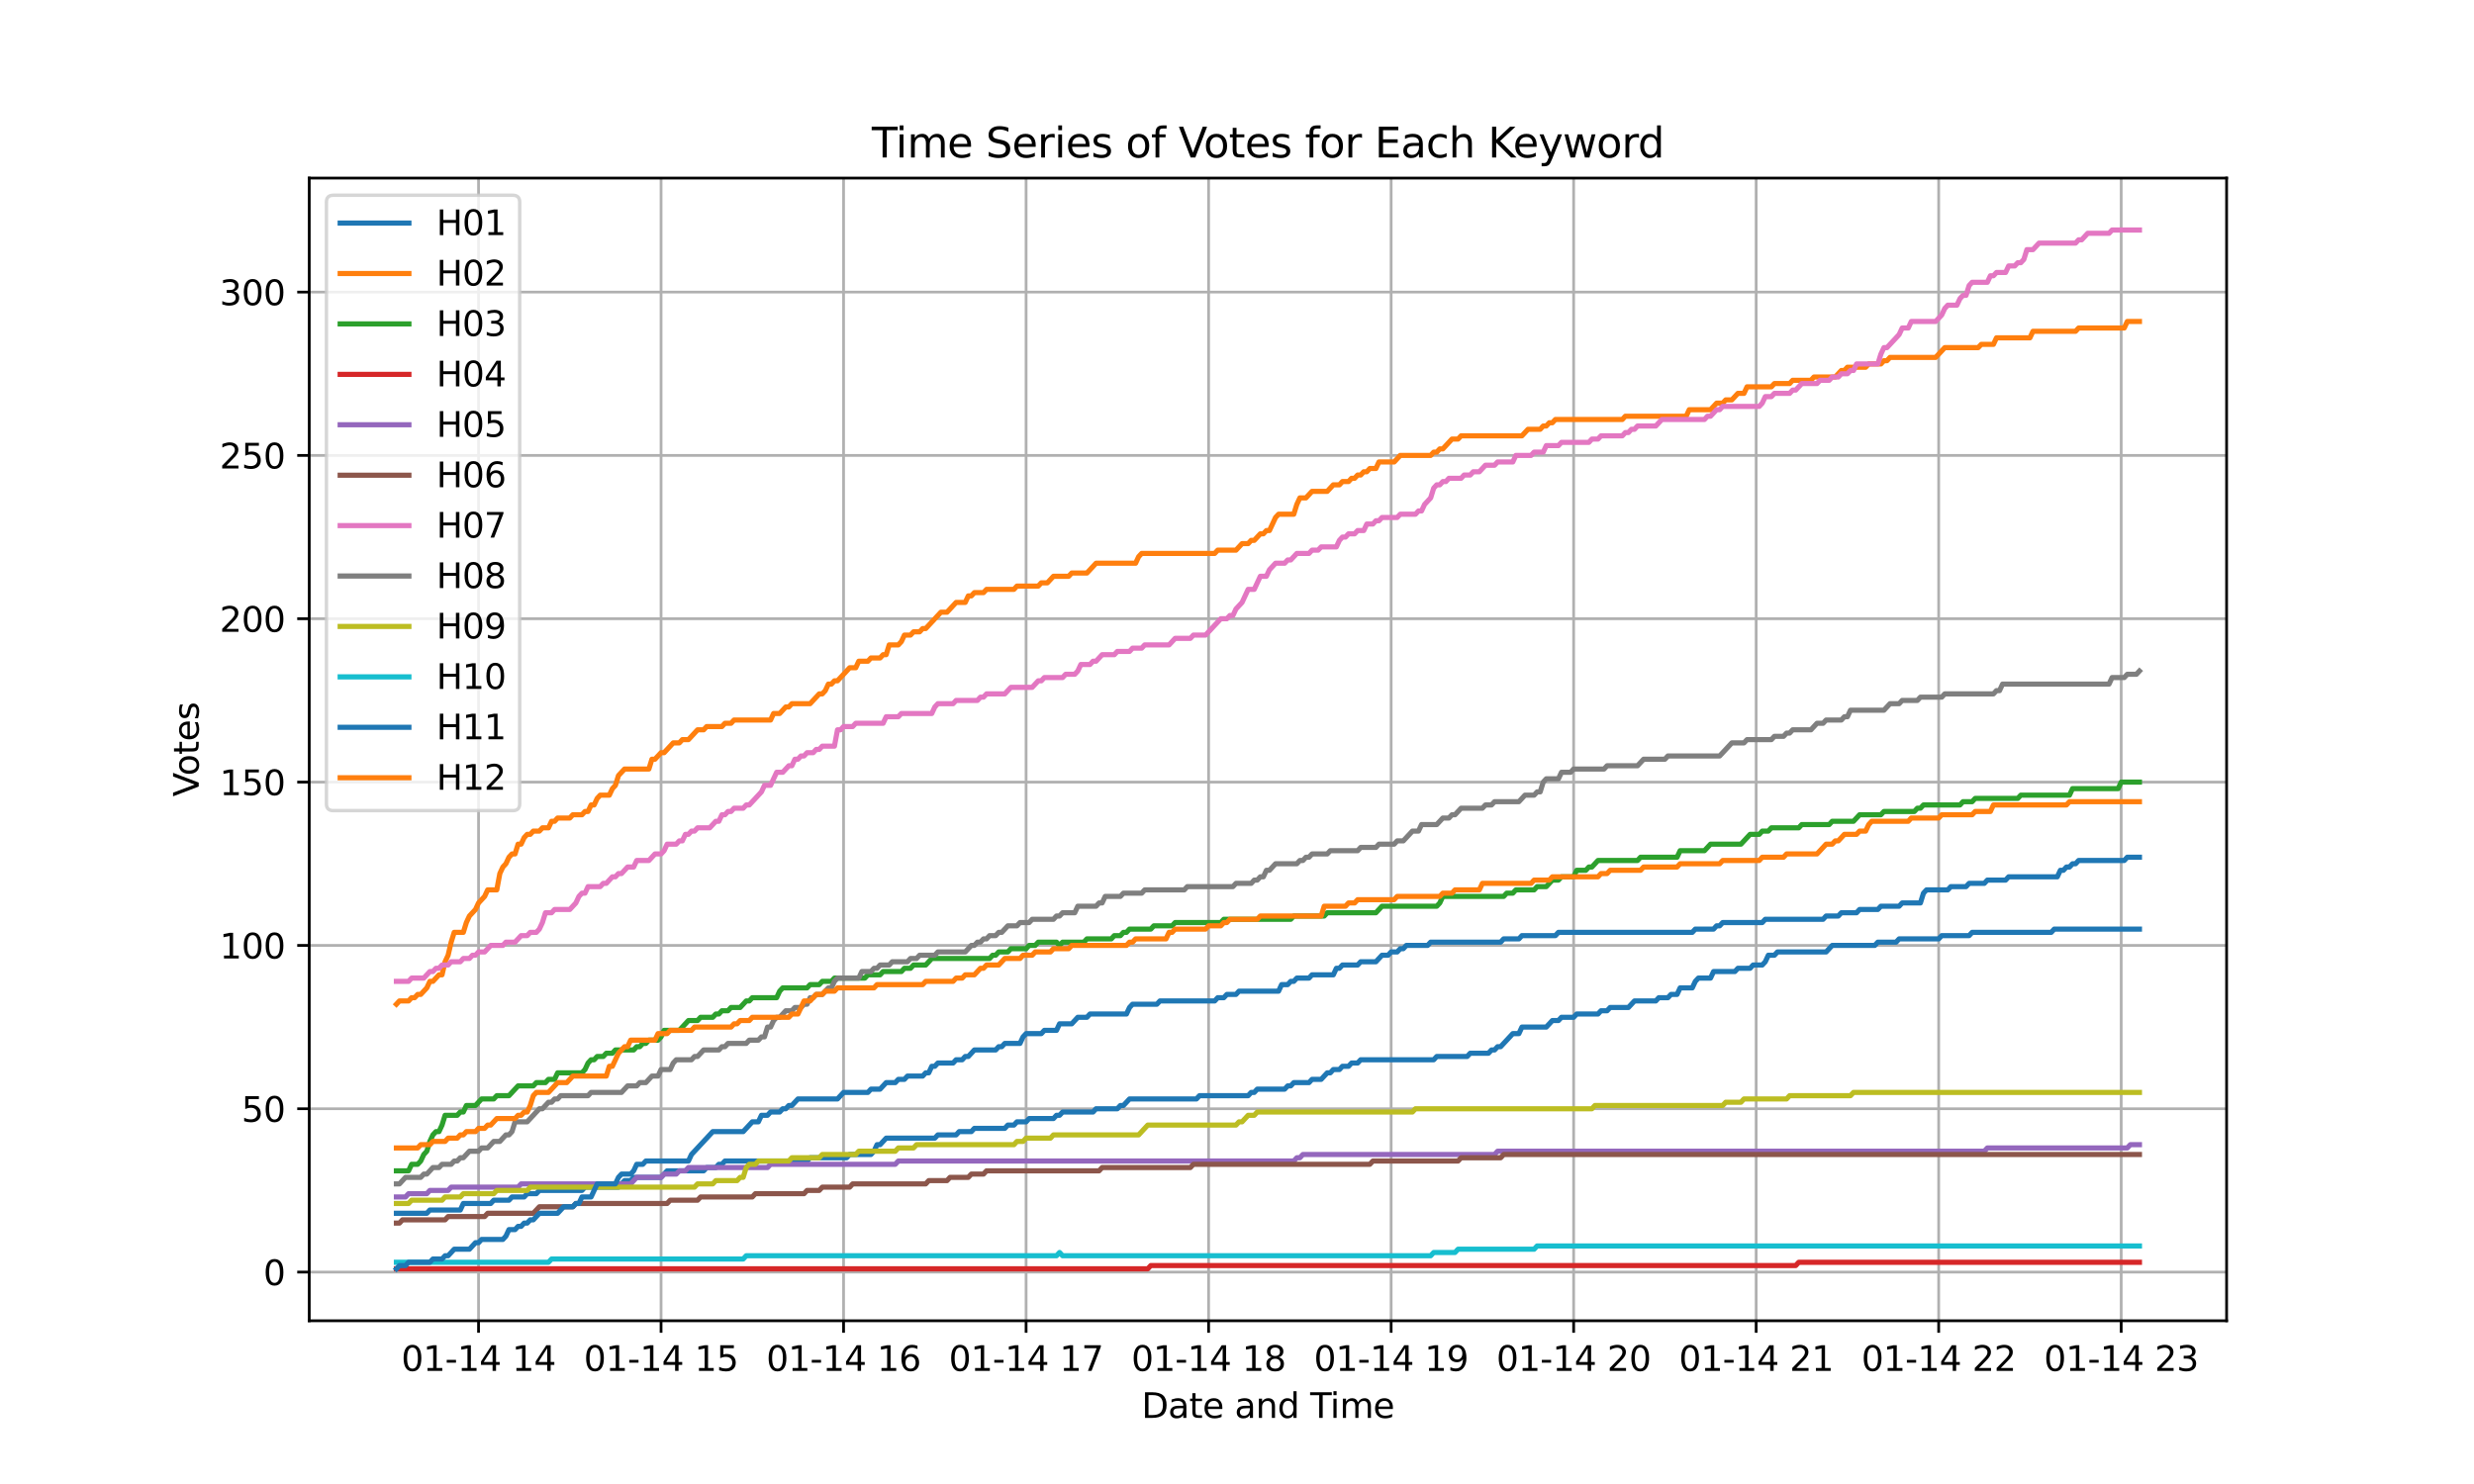 <?xml version="1.0" encoding="utf-8" standalone="no"?>
<!DOCTYPE svg PUBLIC "-//W3C//DTD SVG 1.1//EN"
  "http://www.w3.org/Graphics/SVG/1.1/DTD/svg11.dtd">
<svg xmlns:xlink="http://www.w3.org/1999/xlink" width="720pt" height="432pt" viewBox="0 0 720 432" xmlns="http://www.w3.org/2000/svg" version="1.1">
 <defs>
  <style type="text/css">*{stroke-linejoin: round; stroke-linecap: butt}</style>
 </defs>
 <g id="figure_1">
  <g id="patch_1">
   <path d="M 0 432 
L 720 432 
L 720 0 
L 0 0 
z
" style="fill: #ffffff"/>
  </g>
  <g id="axes_1">
   <g id="patch_2">
    <path d="M 90 384.48 
L 648 384.48 
L 648 51.84 
L 90 51.84 
z
" style="fill: #ffffff"/>
   </g>
   <g id="matplotlib.axis_1">
    <g id="xtick_1">
     <g id="line2d_1">
      <path d="M 139.267 384.48 
L 139.267 51.84 
" clip-path="url(#p7b7f3bc4f1)" style="fill: none; stroke: #b0b0b0; stroke-width: 0.8; stroke-linecap: square"/>
     </g>
     <g id="line2d_2">
      <defs>
       <path id="m3c78bcd929" d="M 0 0 
L 0 3.5 
" style="stroke: #000000; stroke-width: 0.8"/>
      </defs>
      <g>
       <use xlink:href="#m3c78bcd929" x="139.267" y="384.48" style="stroke: #000000; stroke-width: 0.8"/>
      </g>
     </g>
     <g id="text_1">
      <!-- 01-14 14 -->
      <g transform="translate(116.786 399.078) scale(0.1 -0.1)">
       <defs>
        <path id="DejaVuSans-30" d="M 2034 4250 
Q 1547 4250 1301 3770 
Q 1056 3291 1056 2328 
Q 1056 1369 1301 889 
Q 1547 409 2034 409 
Q 2525 409 2770 889 
Q 3016 1369 3016 2328 
Q 3016 3291 2770 3770 
Q 2525 4250 2034 4250 
z
M 2034 4750 
Q 2819 4750 3233 4129 
Q 3647 3509 3647 2328 
Q 3647 1150 3233 529 
Q 2819 -91 2034 -91 
Q 1250 -91 836 529 
Q 422 1150 422 2328 
Q 422 3509 836 4129 
Q 1250 4750 2034 4750 
z
" transform="scale(0.016)"/>
        <path id="DejaVuSans-31" d="M 794 531 
L 1825 531 
L 1825 4091 
L 703 3866 
L 703 4441 
L 1819 4666 
L 2450 4666 
L 2450 531 
L 3481 531 
L 3481 0 
L 794 0 
L 794 531 
z
" transform="scale(0.016)"/>
        <path id="DejaVuSans-2d" d="M 313 2009 
L 1997 2009 
L 1997 1497 
L 313 1497 
L 313 2009 
z
" transform="scale(0.016)"/>
        <path id="DejaVuSans-34" d="M 2419 4116 
L 825 1625 
L 2419 1625 
L 2419 4116 
z
M 2253 4666 
L 3047 4666 
L 3047 1625 
L 3713 1625 
L 3713 1100 
L 3047 1100 
L 3047 0 
L 2419 0 
L 2419 1100 
L 313 1100 
L 313 1709 
L 2253 4666 
z
" transform="scale(0.016)"/>
        <path id="DejaVuSans-20" transform="scale(0.016)"/>
       </defs>
       <use xlink:href="#DejaVuSans-30"/>
       <use xlink:href="#DejaVuSans-31" transform="translate(63.623 0)"/>
       <use xlink:href="#DejaVuSans-2d" transform="translate(127.246 0)"/>
       <use xlink:href="#DejaVuSans-31" transform="translate(163.33 0)"/>
       <use xlink:href="#DejaVuSans-34" transform="translate(226.953 0)"/>
       <use xlink:href="#DejaVuSans-20" transform="translate(290.576 0)"/>
       <use xlink:href="#DejaVuSans-31" transform="translate(322.363 0)"/>
       <use xlink:href="#DejaVuSans-34" transform="translate(385.986 0)"/>
      </g>
     </g>
    </g>
    <g id="xtick_2">
     <g id="line2d_3">
      <path d="M 192.384 384.48 
L 192.384 51.84 
" clip-path="url(#p7b7f3bc4f1)" style="fill: none; stroke: #b0b0b0; stroke-width: 0.8; stroke-linecap: square"/>
     </g>
     <g id="line2d_4">
      <g>
       <use xlink:href="#m3c78bcd929" x="192.384" y="384.48" style="stroke: #000000; stroke-width: 0.8"/>
      </g>
     </g>
     <g id="text_2">
      <!-- 01-14 15 -->
      <g transform="translate(169.904 399.078) scale(0.1 -0.1)">
       <defs>
        <path id="DejaVuSans-35" d="M 691 4666 
L 3169 4666 
L 3169 4134 
L 1269 4134 
L 1269 2991 
Q 1406 3038 1543 3061 
Q 1681 3084 1819 3084 
Q 2600 3084 3056 2656 
Q 3513 2228 3513 1497 
Q 3513 744 3044 326 
Q 2575 -91 1722 -91 
Q 1428 -91 1123 -41 
Q 819 9 494 109 
L 494 744 
Q 775 591 1075 516 
Q 1375 441 1709 441 
Q 2250 441 2565 725 
Q 2881 1009 2881 1497 
Q 2881 1984 2565 2268 
Q 2250 2553 1709 2553 
Q 1456 2553 1204 2497 
Q 953 2441 691 2322 
L 691 4666 
z
" transform="scale(0.016)"/>
       </defs>
       <use xlink:href="#DejaVuSans-30"/>
       <use xlink:href="#DejaVuSans-31" transform="translate(63.623 0)"/>
       <use xlink:href="#DejaVuSans-2d" transform="translate(127.246 0)"/>
       <use xlink:href="#DejaVuSans-31" transform="translate(163.33 0)"/>
       <use xlink:href="#DejaVuSans-34" transform="translate(226.953 0)"/>
       <use xlink:href="#DejaVuSans-20" transform="translate(290.576 0)"/>
       <use xlink:href="#DejaVuSans-31" transform="translate(322.363 0)"/>
       <use xlink:href="#DejaVuSans-35" transform="translate(385.986 0)"/>
      </g>
     </g>
    </g>
    <g id="xtick_3">
     <g id="line2d_5">
      <path d="M 245.502 384.48 
L 245.502 51.84 
" clip-path="url(#p7b7f3bc4f1)" style="fill: none; stroke: #b0b0b0; stroke-width: 0.8; stroke-linecap: square"/>
     </g>
     <g id="line2d_6">
      <g>
       <use xlink:href="#m3c78bcd929" x="245.502" y="384.48" style="stroke: #000000; stroke-width: 0.8"/>
      </g>
     </g>
     <g id="text_3">
      <!-- 01-14 16 -->
      <g transform="translate(223.021 399.078) scale(0.1 -0.1)">
       <defs>
        <path id="DejaVuSans-36" d="M 2113 2584 
Q 1688 2584 1439 2293 
Q 1191 2003 1191 1497 
Q 1191 994 1439 701 
Q 1688 409 2113 409 
Q 2538 409 2786 701 
Q 3034 994 3034 1497 
Q 3034 2003 2786 2293 
Q 2538 2584 2113 2584 
z
M 3366 4563 
L 3366 3988 
Q 3128 4100 2886 4159 
Q 2644 4219 2406 4219 
Q 1781 4219 1451 3797 
Q 1122 3375 1075 2522 
Q 1259 2794 1537 2939 
Q 1816 3084 2150 3084 
Q 2853 3084 3261 2657 
Q 3669 2231 3669 1497 
Q 3669 778 3244 343 
Q 2819 -91 2113 -91 
Q 1303 -91 875 529 
Q 447 1150 447 2328 
Q 447 3434 972 4092 
Q 1497 4750 2381 4750 
Q 2619 4750 2861 4703 
Q 3103 4656 3366 4563 
z
" transform="scale(0.016)"/>
       </defs>
       <use xlink:href="#DejaVuSans-30"/>
       <use xlink:href="#DejaVuSans-31" transform="translate(63.623 0)"/>
       <use xlink:href="#DejaVuSans-2d" transform="translate(127.246 0)"/>
       <use xlink:href="#DejaVuSans-31" transform="translate(163.33 0)"/>
       <use xlink:href="#DejaVuSans-34" transform="translate(226.953 0)"/>
       <use xlink:href="#DejaVuSans-20" transform="translate(290.576 0)"/>
       <use xlink:href="#DejaVuSans-31" transform="translate(322.363 0)"/>
       <use xlink:href="#DejaVuSans-36" transform="translate(385.986 0)"/>
      </g>
     </g>
    </g>
    <g id="xtick_4">
     <g id="line2d_7">
      <path d="M 298.619 384.48 
L 298.619 51.84 
" clip-path="url(#p7b7f3bc4f1)" style="fill: none; stroke: #b0b0b0; stroke-width: 0.8; stroke-linecap: square"/>
     </g>
     <g id="line2d_8">
      <g>
       <use xlink:href="#m3c78bcd929" x="298.619" y="384.48" style="stroke: #000000; stroke-width: 0.8"/>
      </g>
     </g>
     <g id="text_4">
      <!-- 01-14 17 -->
      <g transform="translate(276.139 399.078) scale(0.1 -0.1)">
       <defs>
        <path id="DejaVuSans-37" d="M 525 4666 
L 3525 4666 
L 3525 4397 
L 1831 0 
L 1172 0 
L 2766 4134 
L 525 4134 
L 525 4666 
z
" transform="scale(0.016)"/>
       </defs>
       <use xlink:href="#DejaVuSans-30"/>
       <use xlink:href="#DejaVuSans-31" transform="translate(63.623 0)"/>
       <use xlink:href="#DejaVuSans-2d" transform="translate(127.246 0)"/>
       <use xlink:href="#DejaVuSans-31" transform="translate(163.33 0)"/>
       <use xlink:href="#DejaVuSans-34" transform="translate(226.953 0)"/>
       <use xlink:href="#DejaVuSans-20" transform="translate(290.576 0)"/>
       <use xlink:href="#DejaVuSans-31" transform="translate(322.363 0)"/>
       <use xlink:href="#DejaVuSans-37" transform="translate(385.986 0)"/>
      </g>
     </g>
    </g>
    <g id="xtick_5">
     <g id="line2d_9">
      <path d="M 351.737 384.48 
L 351.737 51.84 
" clip-path="url(#p7b7f3bc4f1)" style="fill: none; stroke: #b0b0b0; stroke-width: 0.8; stroke-linecap: square"/>
     </g>
     <g id="line2d_10">
      <g>
       <use xlink:href="#m3c78bcd929" x="351.737" y="384.48" style="stroke: #000000; stroke-width: 0.8"/>
      </g>
     </g>
     <g id="text_5">
      <!-- 01-14 18 -->
      <g transform="translate(329.256 399.078) scale(0.1 -0.1)">
       <defs>
        <path id="DejaVuSans-38" d="M 2034 2216 
Q 1584 2216 1326 1975 
Q 1069 1734 1069 1313 
Q 1069 891 1326 650 
Q 1584 409 2034 409 
Q 2484 409 2743 651 
Q 3003 894 3003 1313 
Q 3003 1734 2745 1975 
Q 2488 2216 2034 2216 
z
M 1403 2484 
Q 997 2584 770 2862 
Q 544 3141 544 3541 
Q 544 4100 942 4425 
Q 1341 4750 2034 4750 
Q 2731 4750 3128 4425 
Q 3525 4100 3525 3541 
Q 3525 3141 3298 2862 
Q 3072 2584 2669 2484 
Q 3125 2378 3379 2068 
Q 3634 1759 3634 1313 
Q 3634 634 3220 271 
Q 2806 -91 2034 -91 
Q 1263 -91 848 271 
Q 434 634 434 1313 
Q 434 1759 690 2068 
Q 947 2378 1403 2484 
z
M 1172 3481 
Q 1172 3119 1398 2916 
Q 1625 2713 2034 2713 
Q 2441 2713 2670 2916 
Q 2900 3119 2900 3481 
Q 2900 3844 2670 4047 
Q 2441 4250 2034 4250 
Q 1625 4250 1398 4047 
Q 1172 3844 1172 3481 
z
" transform="scale(0.016)"/>
       </defs>
       <use xlink:href="#DejaVuSans-30"/>
       <use xlink:href="#DejaVuSans-31" transform="translate(63.623 0)"/>
       <use xlink:href="#DejaVuSans-2d" transform="translate(127.246 0)"/>
       <use xlink:href="#DejaVuSans-31" transform="translate(163.33 0)"/>
       <use xlink:href="#DejaVuSans-34" transform="translate(226.953 0)"/>
       <use xlink:href="#DejaVuSans-20" transform="translate(290.576 0)"/>
       <use xlink:href="#DejaVuSans-31" transform="translate(322.363 0)"/>
       <use xlink:href="#DejaVuSans-38" transform="translate(385.986 0)"/>
      </g>
     </g>
    </g>
    <g id="xtick_6">
     <g id="line2d_11">
      <path d="M 404.854 384.48 
L 404.854 51.84 
" clip-path="url(#p7b7f3bc4f1)" style="fill: none; stroke: #b0b0b0; stroke-width: 0.8; stroke-linecap: square"/>
     </g>
     <g id="line2d_12">
      <g>
       <use xlink:href="#m3c78bcd929" x="404.854" y="384.48" style="stroke: #000000; stroke-width: 0.8"/>
      </g>
     </g>
     <g id="text_6">
      <!-- 01-14 19 -->
      <g transform="translate(382.374 399.078) scale(0.1 -0.1)">
       <defs>
        <path id="DejaVuSans-39" d="M 703 97 
L 703 672 
Q 941 559 1184 500 
Q 1428 441 1663 441 
Q 2288 441 2617 861 
Q 2947 1281 2994 2138 
Q 2813 1869 2534 1725 
Q 2256 1581 1919 1581 
Q 1219 1581 811 2004 
Q 403 2428 403 3163 
Q 403 3881 828 4315 
Q 1253 4750 1959 4750 
Q 2769 4750 3195 4129 
Q 3622 3509 3622 2328 
Q 3622 1225 3098 567 
Q 2575 -91 1691 -91 
Q 1453 -91 1209 -44 
Q 966 3 703 97 
z
M 1959 2075 
Q 2384 2075 2632 2365 
Q 2881 2656 2881 3163 
Q 2881 3666 2632 3958 
Q 2384 4250 1959 4250 
Q 1534 4250 1286 3958 
Q 1038 3666 1038 3163 
Q 1038 2656 1286 2365 
Q 1534 2075 1959 2075 
z
" transform="scale(0.016)"/>
       </defs>
       <use xlink:href="#DejaVuSans-30"/>
       <use xlink:href="#DejaVuSans-31" transform="translate(63.623 0)"/>
       <use xlink:href="#DejaVuSans-2d" transform="translate(127.246 0)"/>
       <use xlink:href="#DejaVuSans-31" transform="translate(163.33 0)"/>
       <use xlink:href="#DejaVuSans-34" transform="translate(226.953 0)"/>
       <use xlink:href="#DejaVuSans-20" transform="translate(290.576 0)"/>
       <use xlink:href="#DejaVuSans-31" transform="translate(322.363 0)"/>
       <use xlink:href="#DejaVuSans-39" transform="translate(385.986 0)"/>
      </g>
     </g>
    </g>
    <g id="xtick_7">
     <g id="line2d_13">
      <path d="M 457.972 384.48 
L 457.972 51.84 
" clip-path="url(#p7b7f3bc4f1)" style="fill: none; stroke: #b0b0b0; stroke-width: 0.8; stroke-linecap: square"/>
     </g>
     <g id="line2d_14">
      <g>
       <use xlink:href="#m3c78bcd929" x="457.972" y="384.48" style="stroke: #000000; stroke-width: 0.8"/>
      </g>
     </g>
     <g id="text_7">
      <!-- 01-14 20 -->
      <g transform="translate(435.491 399.078) scale(0.1 -0.1)">
       <defs>
        <path id="DejaVuSans-32" d="M 1228 531 
L 3431 531 
L 3431 0 
L 469 0 
L 469 531 
Q 828 903 1448 1529 
Q 2069 2156 2228 2338 
Q 2531 2678 2651 2914 
Q 2772 3150 2772 3378 
Q 2772 3750 2511 3984 
Q 2250 4219 1831 4219 
Q 1534 4219 1204 4116 
Q 875 4013 500 3803 
L 500 4441 
Q 881 4594 1212 4672 
Q 1544 4750 1819 4750 
Q 2544 4750 2975 4387 
Q 3406 4025 3406 3419 
Q 3406 3131 3298 2873 
Q 3191 2616 2906 2266 
Q 2828 2175 2409 1742 
Q 1991 1309 1228 531 
z
" transform="scale(0.016)"/>
       </defs>
       <use xlink:href="#DejaVuSans-30"/>
       <use xlink:href="#DejaVuSans-31" transform="translate(63.623 0)"/>
       <use xlink:href="#DejaVuSans-2d" transform="translate(127.246 0)"/>
       <use xlink:href="#DejaVuSans-31" transform="translate(163.33 0)"/>
       <use xlink:href="#DejaVuSans-34" transform="translate(226.953 0)"/>
       <use xlink:href="#DejaVuSans-20" transform="translate(290.576 0)"/>
       <use xlink:href="#DejaVuSans-32" transform="translate(322.363 0)"/>
       <use xlink:href="#DejaVuSans-30" transform="translate(385.986 0)"/>
      </g>
     </g>
    </g>
    <g id="xtick_8">
     <g id="line2d_15">
      <path d="M 511.089 384.48 
L 511.089 51.84 
" clip-path="url(#p7b7f3bc4f1)" style="fill: none; stroke: #b0b0b0; stroke-width: 0.8; stroke-linecap: square"/>
     </g>
     <g id="line2d_16">
      <g>
       <use xlink:href="#m3c78bcd929" x="511.089" y="384.48" style="stroke: #000000; stroke-width: 0.8"/>
      </g>
     </g>
     <g id="text_8">
      <!-- 01-14 21 -->
      <g transform="translate(488.609 399.078) scale(0.1 -0.1)">
       <use xlink:href="#DejaVuSans-30"/>
       <use xlink:href="#DejaVuSans-31" transform="translate(63.623 0)"/>
       <use xlink:href="#DejaVuSans-2d" transform="translate(127.246 0)"/>
       <use xlink:href="#DejaVuSans-31" transform="translate(163.33 0)"/>
       <use xlink:href="#DejaVuSans-34" transform="translate(226.953 0)"/>
       <use xlink:href="#DejaVuSans-20" transform="translate(290.576 0)"/>
       <use xlink:href="#DejaVuSans-32" transform="translate(322.363 0)"/>
       <use xlink:href="#DejaVuSans-31" transform="translate(385.986 0)"/>
      </g>
     </g>
    </g>
    <g id="xtick_9">
     <g id="line2d_17">
      <path d="M 564.207 384.48 
L 564.207 51.84 
" clip-path="url(#p7b7f3bc4f1)" style="fill: none; stroke: #b0b0b0; stroke-width: 0.8; stroke-linecap: square"/>
     </g>
     <g id="line2d_18">
      <g>
       <use xlink:href="#m3c78bcd929" x="564.207" y="384.48" style="stroke: #000000; stroke-width: 0.8"/>
      </g>
     </g>
     <g id="text_9">
      <!-- 01-14 22 -->
      <g transform="translate(541.727 399.078) scale(0.1 -0.1)">
       <use xlink:href="#DejaVuSans-30"/>
       <use xlink:href="#DejaVuSans-31" transform="translate(63.623 0)"/>
       <use xlink:href="#DejaVuSans-2d" transform="translate(127.246 0)"/>
       <use xlink:href="#DejaVuSans-31" transform="translate(163.33 0)"/>
       <use xlink:href="#DejaVuSans-34" transform="translate(226.953 0)"/>
       <use xlink:href="#DejaVuSans-20" transform="translate(290.576 0)"/>
       <use xlink:href="#DejaVuSans-32" transform="translate(322.363 0)"/>
       <use xlink:href="#DejaVuSans-32" transform="translate(385.986 0)"/>
      </g>
     </g>
    </g>
    <g id="xtick_10">
     <g id="line2d_19">
      <path d="M 617.325 384.48 
L 617.325 51.84 
" clip-path="url(#p7b7f3bc4f1)" style="fill: none; stroke: #b0b0b0; stroke-width: 0.8; stroke-linecap: square"/>
     </g>
     <g id="line2d_20">
      <g>
       <use xlink:href="#m3c78bcd929" x="617.325" y="384.48" style="stroke: #000000; stroke-width: 0.8"/>
      </g>
     </g>
     <g id="text_10">
      <!-- 01-14 23 -->
      <g transform="translate(594.844 399.078) scale(0.1 -0.1)">
       <defs>
        <path id="DejaVuSans-33" d="M 2597 2516 
Q 3050 2419 3304 2112 
Q 3559 1806 3559 1356 
Q 3559 666 3084 287 
Q 2609 -91 1734 -91 
Q 1441 -91 1130 -33 
Q 819 25 488 141 
L 488 750 
Q 750 597 1062 519 
Q 1375 441 1716 441 
Q 2309 441 2620 675 
Q 2931 909 2931 1356 
Q 2931 1769 2642 2001 
Q 2353 2234 1838 2234 
L 1294 2234 
L 1294 2753 
L 1863 2753 
Q 2328 2753 2575 2939 
Q 2822 3125 2822 3475 
Q 2822 3834 2567 4026 
Q 2313 4219 1838 4219 
Q 1578 4219 1281 4162 
Q 984 4106 628 3988 
L 628 4550 
Q 988 4650 1302 4700 
Q 1616 4750 1894 4750 
Q 2613 4750 3031 4423 
Q 3450 4097 3450 3541 
Q 3450 3153 3228 2886 
Q 3006 2619 2597 2516 
z
" transform="scale(0.016)"/>
       </defs>
       <use xlink:href="#DejaVuSans-30"/>
       <use xlink:href="#DejaVuSans-31" transform="translate(63.623 0)"/>
       <use xlink:href="#DejaVuSans-2d" transform="translate(127.246 0)"/>
       <use xlink:href="#DejaVuSans-31" transform="translate(163.33 0)"/>
       <use xlink:href="#DejaVuSans-34" transform="translate(226.953 0)"/>
       <use xlink:href="#DejaVuSans-20" transform="translate(290.576 0)"/>
       <use xlink:href="#DejaVuSans-32" transform="translate(322.363 0)"/>
       <use xlink:href="#DejaVuSans-33" transform="translate(385.986 0)"/>
      </g>
     </g>
    </g>
    <g id="text_11">
     <!-- Date and Time -->
     <g transform="translate(332.23 412.757) scale(0.1 -0.1)">
      <defs>
       <path id="DejaVuSans-44" d="M 1259 4147 
L 1259 519 
L 2022 519 
Q 2988 519 3436 956 
Q 3884 1394 3884 2338 
Q 3884 3275 3436 3711 
Q 2988 4147 2022 4147 
L 1259 4147 
z
M 628 4666 
L 1925 4666 
Q 3281 4666 3915 4102 
Q 4550 3538 4550 2338 
Q 4550 1131 3912 565 
Q 3275 0 1925 0 
L 628 0 
L 628 4666 
z
" transform="scale(0.016)"/>
       <path id="DejaVuSans-61" d="M 2194 1759 
Q 1497 1759 1228 1600 
Q 959 1441 959 1056 
Q 959 750 1161 570 
Q 1363 391 1709 391 
Q 2188 391 2477 730 
Q 2766 1069 2766 1631 
L 2766 1759 
L 2194 1759 
z
M 3341 1997 
L 3341 0 
L 2766 0 
L 2766 531 
Q 2569 213 2275 61 
Q 1981 -91 1556 -91 
Q 1019 -91 701 211 
Q 384 513 384 1019 
Q 384 1609 779 1909 
Q 1175 2209 1959 2209 
L 2766 2209 
L 2766 2266 
Q 2766 2663 2505 2880 
Q 2244 3097 1772 3097 
Q 1472 3097 1187 3025 
Q 903 2953 641 2809 
L 641 3341 
Q 956 3463 1253 3523 
Q 1550 3584 1831 3584 
Q 2591 3584 2966 3190 
Q 3341 2797 3341 1997 
z
" transform="scale(0.016)"/>
       <path id="DejaVuSans-74" d="M 1172 4494 
L 1172 3500 
L 2356 3500 
L 2356 3053 
L 1172 3053 
L 1172 1153 
Q 1172 725 1289 603 
Q 1406 481 1766 481 
L 2356 481 
L 2356 0 
L 1766 0 
Q 1100 0 847 248 
Q 594 497 594 1153 
L 594 3053 
L 172 3053 
L 172 3500 
L 594 3500 
L 594 4494 
L 1172 4494 
z
" transform="scale(0.016)"/>
       <path id="DejaVuSans-65" d="M 3597 1894 
L 3597 1613 
L 953 1613 
Q 991 1019 1311 708 
Q 1631 397 2203 397 
Q 2534 397 2845 478 
Q 3156 559 3463 722 
L 3463 178 
Q 3153 47 2828 -22 
Q 2503 -91 2169 -91 
Q 1331 -91 842 396 
Q 353 884 353 1716 
Q 353 2575 817 3079 
Q 1281 3584 2069 3584 
Q 2775 3584 3186 3129 
Q 3597 2675 3597 1894 
z
M 3022 2063 
Q 3016 2534 2758 2815 
Q 2500 3097 2075 3097 
Q 1594 3097 1305 2825 
Q 1016 2553 972 2059 
L 3022 2063 
z
" transform="scale(0.016)"/>
       <path id="DejaVuSans-6e" d="M 3513 2113 
L 3513 0 
L 2938 0 
L 2938 2094 
Q 2938 2591 2744 2837 
Q 2550 3084 2163 3084 
Q 1697 3084 1428 2787 
Q 1159 2491 1159 1978 
L 1159 0 
L 581 0 
L 581 3500 
L 1159 3500 
L 1159 2956 
Q 1366 3272 1645 3428 
Q 1925 3584 2291 3584 
Q 2894 3584 3203 3211 
Q 3513 2838 3513 2113 
z
" transform="scale(0.016)"/>
       <path id="DejaVuSans-64" d="M 2906 2969 
L 2906 4863 
L 3481 4863 
L 3481 0 
L 2906 0 
L 2906 525 
Q 2725 213 2448 61 
Q 2172 -91 1784 -91 
Q 1150 -91 751 415 
Q 353 922 353 1747 
Q 353 2572 751 3078 
Q 1150 3584 1784 3584 
Q 2172 3584 2448 3432 
Q 2725 3281 2906 2969 
z
M 947 1747 
Q 947 1113 1208 752 
Q 1469 391 1925 391 
Q 2381 391 2643 752 
Q 2906 1113 2906 1747 
Q 2906 2381 2643 2742 
Q 2381 3103 1925 3103 
Q 1469 3103 1208 2742 
Q 947 2381 947 1747 
z
" transform="scale(0.016)"/>
       <path id="DejaVuSans-54" d="M -19 4666 
L 3928 4666 
L 3928 4134 
L 2272 4134 
L 2272 0 
L 1638 0 
L 1638 4134 
L -19 4134 
L -19 4666 
z
" transform="scale(0.016)"/>
       <path id="DejaVuSans-69" d="M 603 3500 
L 1178 3500 
L 1178 0 
L 603 0 
L 603 3500 
z
M 603 4863 
L 1178 4863 
L 1178 4134 
L 603 4134 
L 603 4863 
z
" transform="scale(0.016)"/>
       <path id="DejaVuSans-6d" d="M 3328 2828 
Q 3544 3216 3844 3400 
Q 4144 3584 4550 3584 
Q 5097 3584 5394 3201 
Q 5691 2819 5691 2113 
L 5691 0 
L 5113 0 
L 5113 2094 
Q 5113 2597 4934 2840 
Q 4756 3084 4391 3084 
Q 3944 3084 3684 2787 
Q 3425 2491 3425 1978 
L 3425 0 
L 2847 0 
L 2847 2094 
Q 2847 2600 2669 2842 
Q 2491 3084 2119 3084 
Q 1678 3084 1418 2786 
Q 1159 2488 1159 1978 
L 1159 0 
L 581 0 
L 581 3500 
L 1159 3500 
L 1159 2956 
Q 1356 3278 1631 3431 
Q 1906 3584 2284 3584 
Q 2666 3584 2933 3390 
Q 3200 3197 3328 2828 
z
" transform="scale(0.016)"/>
      </defs>
      <use xlink:href="#DejaVuSans-44"/>
      <use xlink:href="#DejaVuSans-61" transform="translate(77.002 0)"/>
      <use xlink:href="#DejaVuSans-74" transform="translate(138.281 0)"/>
      <use xlink:href="#DejaVuSans-65" transform="translate(177.49 0)"/>
      <use xlink:href="#DejaVuSans-20" transform="translate(239.014 0)"/>
      <use xlink:href="#DejaVuSans-61" transform="translate(270.801 0)"/>
      <use xlink:href="#DejaVuSans-6e" transform="translate(332.08 0)"/>
      <use xlink:href="#DejaVuSans-64" transform="translate(395.459 0)"/>
      <use xlink:href="#DejaVuSans-20" transform="translate(458.936 0)"/>
      <use xlink:href="#DejaVuSans-54" transform="translate(490.723 0)"/>
      <use xlink:href="#DejaVuSans-69" transform="translate(548.682 0)"/>
      <use xlink:href="#DejaVuSans-6d" transform="translate(576.465 0)"/>
      <use xlink:href="#DejaVuSans-65" transform="translate(673.877 0)"/>
     </g>
    </g>
   </g>
   <g id="matplotlib.axis_2">
    <g id="ytick_1">
     <g id="line2d_21">
      <path d="M 90 370.311 
L 648 370.311 
" clip-path="url(#p7b7f3bc4f1)" style="fill: none; stroke: #b0b0b0; stroke-width: 0.8; stroke-linecap: square"/>
     </g>
     <g id="line2d_22">
      <defs>
       <path id="m705959cd4a" d="M 0 0 
L -3.5 0 
" style="stroke: #000000; stroke-width: 0.8"/>
      </defs>
      <g>
       <use xlink:href="#m705959cd4a" x="90" y="370.311" style="stroke: #000000; stroke-width: 0.8"/>
      </g>
     </g>
     <g id="text_12">
      <!-- 0 -->
      <g transform="translate(76.638 374.11) scale(0.1 -0.1)">
       <use xlink:href="#DejaVuSans-30"/>
      </g>
     </g>
    </g>
    <g id="ytick_2">
     <g id="line2d_23">
      <path d="M 90 322.764 
L 648 322.764 
" clip-path="url(#p7b7f3bc4f1)" style="fill: none; stroke: #b0b0b0; stroke-width: 0.8; stroke-linecap: square"/>
     </g>
     <g id="line2d_24">
      <g>
       <use xlink:href="#m705959cd4a" x="90" y="322.764" style="stroke: #000000; stroke-width: 0.8"/>
      </g>
     </g>
     <g id="text_13">
      <!-- 50 -->
      <g transform="translate(70.275 326.563) scale(0.1 -0.1)">
       <use xlink:href="#DejaVuSans-35"/>
       <use xlink:href="#DejaVuSans-30" transform="translate(63.623 0)"/>
      </g>
     </g>
    </g>
    <g id="ytick_3">
     <g id="line2d_25">
      <path d="M 90 275.217 
L 648 275.217 
" clip-path="url(#p7b7f3bc4f1)" style="fill: none; stroke: #b0b0b0; stroke-width: 0.8; stroke-linecap: square"/>
     </g>
     <g id="line2d_26">
      <g>
       <use xlink:href="#m705959cd4a" x="90" y="275.217" style="stroke: #000000; stroke-width: 0.8"/>
      </g>
     </g>
     <g id="text_14">
      <!-- 100 -->
      <g transform="translate(63.913 279.016) scale(0.1 -0.1)">
       <use xlink:href="#DejaVuSans-31"/>
       <use xlink:href="#DejaVuSans-30" transform="translate(63.623 0)"/>
       <use xlink:href="#DejaVuSans-30" transform="translate(127.246 0)"/>
      </g>
     </g>
    </g>
    <g id="ytick_4">
     <g id="line2d_27">
      <path d="M 90 227.669 
L 648 227.669 
" clip-path="url(#p7b7f3bc4f1)" style="fill: none; stroke: #b0b0b0; stroke-width: 0.8; stroke-linecap: square"/>
     </g>
     <g id="line2d_28">
      <g>
       <use xlink:href="#m705959cd4a" x="90" y="227.669" style="stroke: #000000; stroke-width: 0.8"/>
      </g>
     </g>
     <g id="text_15">
      <!-- 150 -->
      <g transform="translate(63.913 231.469) scale(0.1 -0.1)">
       <use xlink:href="#DejaVuSans-31"/>
       <use xlink:href="#DejaVuSans-35" transform="translate(63.623 0)"/>
       <use xlink:href="#DejaVuSans-30" transform="translate(127.246 0)"/>
      </g>
     </g>
    </g>
    <g id="ytick_5">
     <g id="line2d_29">
      <path d="M 90 180.122 
L 648 180.122 
" clip-path="url(#p7b7f3bc4f1)" style="fill: none; stroke: #b0b0b0; stroke-width: 0.8; stroke-linecap: square"/>
     </g>
     <g id="line2d_30">
      <g>
       <use xlink:href="#m705959cd4a" x="90" y="180.122" style="stroke: #000000; stroke-width: 0.8"/>
      </g>
     </g>
     <g id="text_16">
      <!-- 200 -->
      <g transform="translate(63.913 183.921) scale(0.1 -0.1)">
       <use xlink:href="#DejaVuSans-32"/>
       <use xlink:href="#DejaVuSans-30" transform="translate(63.623 0)"/>
       <use xlink:href="#DejaVuSans-30" transform="translate(127.246 0)"/>
      </g>
     </g>
    </g>
    <g id="ytick_6">
     <g id="line2d_31">
      <path d="M 90 132.575 
L 648 132.575 
" clip-path="url(#p7b7f3bc4f1)" style="fill: none; stroke: #b0b0b0; stroke-width: 0.8; stroke-linecap: square"/>
     </g>
     <g id="line2d_32">
      <g>
       <use xlink:href="#m705959cd4a" x="90" y="132.575" style="stroke: #000000; stroke-width: 0.8"/>
      </g>
     </g>
     <g id="text_17">
      <!-- 250 -->
      <g transform="translate(63.913 136.374) scale(0.1 -0.1)">
       <use xlink:href="#DejaVuSans-32"/>
       <use xlink:href="#DejaVuSans-35" transform="translate(63.623 0)"/>
       <use xlink:href="#DejaVuSans-30" transform="translate(127.246 0)"/>
      </g>
     </g>
    </g>
    <g id="ytick_7">
     <g id="line2d_33">
      <path d="M 90 85.028 
L 648 85.028 
" clip-path="url(#p7b7f3bc4f1)" style="fill: none; stroke: #b0b0b0; stroke-width: 0.8; stroke-linecap: square"/>
     </g>
     <g id="line2d_34">
      <g>
       <use xlink:href="#m705959cd4a" x="90" y="85.028" style="stroke: #000000; stroke-width: 0.8"/>
      </g>
     </g>
     <g id="text_18">
      <!-- 300 -->
      <g transform="translate(63.913 88.827) scale(0.1 -0.1)">
       <use xlink:href="#DejaVuSans-33"/>
       <use xlink:href="#DejaVuSans-30" transform="translate(63.623 0)"/>
       <use xlink:href="#DejaVuSans-30" transform="translate(127.246 0)"/>
      </g>
     </g>
    </g>
    <g id="text_19">
     <!-- Votes -->
     <g transform="translate(57.833 231.894) rotate(-90) scale(0.1 -0.1)">
      <defs>
       <path id="DejaVuSans-56" d="M 1831 0 
L 50 4666 
L 709 4666 
L 2188 738 
L 3669 4666 
L 4325 4666 
L 2547 0 
L 1831 0 
z
" transform="scale(0.016)"/>
       <path id="DejaVuSans-6f" d="M 1959 3097 
Q 1497 3097 1228 2736 
Q 959 2375 959 1747 
Q 959 1119 1226 758 
Q 1494 397 1959 397 
Q 2419 397 2687 759 
Q 2956 1122 2956 1747 
Q 2956 2369 2687 2733 
Q 2419 3097 1959 3097 
z
M 1959 3584 
Q 2709 3584 3137 3096 
Q 3566 2609 3566 1747 
Q 3566 888 3137 398 
Q 2709 -91 1959 -91 
Q 1206 -91 779 398 
Q 353 888 353 1747 
Q 353 2609 779 3096 
Q 1206 3584 1959 3584 
z
" transform="scale(0.016)"/>
       <path id="DejaVuSans-73" d="M 2834 3397 
L 2834 2853 
Q 2591 2978 2328 3040 
Q 2066 3103 1784 3103 
Q 1356 3103 1142 2972 
Q 928 2841 928 2578 
Q 928 2378 1081 2264 
Q 1234 2150 1697 2047 
L 1894 2003 
Q 2506 1872 2764 1633 
Q 3022 1394 3022 966 
Q 3022 478 2636 193 
Q 2250 -91 1575 -91 
Q 1294 -91 989 -36 
Q 684 19 347 128 
L 347 722 
Q 666 556 975 473 
Q 1284 391 1588 391 
Q 1994 391 2212 530 
Q 2431 669 2431 922 
Q 2431 1156 2273 1281 
Q 2116 1406 1581 1522 
L 1381 1569 
Q 847 1681 609 1914 
Q 372 2147 372 2553 
Q 372 3047 722 3315 
Q 1072 3584 1716 3584 
Q 2034 3584 2315 3537 
Q 2597 3491 2834 3397 
z
" transform="scale(0.016)"/>
      </defs>
      <use xlink:href="#DejaVuSans-56"/>
      <use xlink:href="#DejaVuSans-6f" transform="translate(60.658 0)"/>
      <use xlink:href="#DejaVuSans-74" transform="translate(121.84 0)"/>
      <use xlink:href="#DejaVuSans-65" transform="translate(161.049 0)"/>
      <use xlink:href="#DejaVuSans-73" transform="translate(222.572 0)"/>
     </g>
    </g>
   </g>
   <g id="line2d_35">
    <path d="M 115.364 353.194 
L 124.217 353.194 
L 125.102 352.243 
L 133.955 352.243 
L 134.84 350.341 
L 142.808 350.341 
L 143.693 349.39 
L 148.119 349.39 
L 149.005 348.439 
L 152.546 348.439 
L 153.431 347.488 
L 156.087 347.488 
L 156.972 346.537 
L 169.366 346.537 
L 170.252 345.586 
L 179.99 345.586 
L 181.761 343.685 
L 183.531 343.685 
L 184.416 342.734 
L 192.384 342.734 
L 194.155 340.832 
L 204.778 340.832 
L 205.663 339.881 
L 208.319 339.881 
L 209.205 338.93 
L 210.09 338.93 
L 210.975 337.979 
L 234.878 337.979 
L 235.763 337.028 
L 246.387 337.028 
L 247.272 336.077 
L 253.469 336.077 
L 254.355 335.126 
L 255.24 333.224 
L 256.125 333.224 
L 257.896 331.322 
L 272.06 331.322 
L 272.946 330.371 
L 278.257 330.371 
L 279.143 329.42 
L 282.684 329.42 
L 283.569 328.469 
L 292.422 328.469 
L 293.307 327.518 
L 295.078 327.518 
L 295.963 326.568 
L 298.619 326.568 
L 299.505 325.617 
L 306.587 325.617 
L 307.472 324.666 
L 308.357 324.666 
L 309.243 323.715 
L 318.096 323.715 
L 318.981 322.764 
L 325.178 322.764 
L 326.063 321.813 
L 326.949 321.813 
L 328.719 319.911 
L 348.196 319.911 
L 349.081 318.96 
L 363.246 318.96 
L 364.131 318.009 
L 365.016 318.009 
L 365.901 317.058 
L 373.869 317.058 
L 374.754 316.107 
L 375.64 316.107 
L 376.525 315.156 
L 380.951 315.156 
L 381.837 314.205 
L 384.493 314.205 
L 386.263 312.303 
L 387.149 312.303 
L 388.034 311.352 
L 389.804 311.352 
L 390.69 310.402 
L 392.46 310.402 
L 393.346 309.451 
L 395.116 309.451 
L 396.001 308.5 
L 417.248 308.5 
L 418.134 307.549 
L 426.987 307.549 
L 427.872 306.598 
L 433.184 306.598 
L 434.069 305.647 
L 434.954 305.647 
L 435.84 304.696 
L 436.725 304.696 
L 440.266 300.892 
L 442.037 300.892 
L 442.922 298.99 
L 450.004 298.99 
L 451.775 297.088 
L 453.545 297.088 
L 454.431 296.137 
L 457.972 296.137 
L 458.857 295.186 
L 465.054 295.186 
L 465.94 294.235 
L 467.71 294.235 
L 468.595 293.285 
L 473.907 293.285 
L 475.678 291.383 
L 481.875 291.383 
L 482.76 290.432 
L 485.416 290.432 
L 486.301 289.481 
L 488.072 289.481 
L 488.957 287.579 
L 492.498 287.579 
L 493.384 285.677 
L 494.269 284.726 
L 497.81 284.726 
L 498.695 282.824 
L 504.892 282.824 
L 505.778 281.873 
L 509.319 281.873 
L 510.204 280.922 
L 512.86 280.922 
L 513.745 279.971 
L 514.631 278.069 
L 516.401 278.069 
L 517.287 277.118 
L 531.451 277.118 
L 533.222 275.217 
L 545.616 275.217 
L 546.501 274.266 
L 551.813 274.266 
L 552.698 273.315 
L 564.207 273.315 
L 565.092 272.364 
L 573.06 272.364 
L 573.945 271.413 
L 596.963 271.413 
L 597.848 270.462 
L 622.636 270.462 
L 622.636 270.462 
" clip-path="url(#p7b7f3bc4f1)" style="fill: none; stroke: #1f77b4; stroke-width: 1.5; stroke-linecap: square"/>
   </g>
   <g id="line2d_36">
    <path d="M 115.364 292.334 
L 116.249 291.383 
L 118.905 291.383 
L 119.79 290.432 
L 120.675 290.432 
L 121.561 289.481 
L 122.446 289.481 
L 124.217 287.579 
L 125.102 285.677 
L 125.987 285.677 
L 127.758 283.775 
L 128.643 283.775 
L 129.528 279.971 
L 130.414 278.069 
L 131.299 274.266 
L 132.184 271.413 
L 134.84 271.413 
L 135.725 268.56 
L 136.611 266.658 
L 138.381 264.756 
L 139.267 262.854 
L 141.037 260.952 
L 141.922 259.051 
L 144.578 259.051 
L 145.464 254.296 
L 146.349 252.394 
L 147.234 251.443 
L 148.119 249.541 
L 149.005 248.59 
L 149.89 248.59 
L 150.775 245.737 
L 151.661 245.737 
L 152.546 243.835 
L 153.431 242.885 
L 154.317 242.885 
L 155.202 241.934 
L 156.972 241.934 
L 157.858 240.983 
L 159.628 240.983 
L 160.514 239.081 
L 161.399 239.081 
L 162.284 238.13 
L 165.825 238.13 
L 166.711 237.179 
L 169.366 237.179 
L 170.252 236.228 
L 171.137 236.228 
L 172.022 234.326 
L 172.908 234.326 
L 173.793 232.424 
L 174.678 231.473 
L 177.334 231.473 
L 178.219 229.571 
L 179.105 228.62 
L 179.99 225.768 
L 181.761 223.866 
L 188.843 223.866 
L 189.728 221.013 
L 190.614 221.013 
L 192.384 219.111 
L 193.269 219.111 
L 195.925 216.258 
L 197.696 216.258 
L 198.581 215.307 
L 200.352 215.307 
L 203.008 212.454 
L 204.778 212.454 
L 205.663 211.503 
L 210.09 211.503 
L 210.975 210.552 
L 212.746 210.552 
L 213.631 209.602 
L 224.255 209.602 
L 225.14 207.7 
L 226.911 207.7 
L 228.681 205.798 
L 229.566 205.798 
L 230.452 204.847 
L 235.763 204.847 
L 238.419 201.994 
L 239.305 201.994 
L 240.19 201.043 
L 241.075 199.141 
L 241.96 199.141 
L 242.846 198.19 
L 243.731 198.19 
L 247.272 194.386 
L 249.043 194.386 
L 249.928 192.485 
L 252.584 192.485 
L 253.469 191.534 
L 256.125 191.534 
L 257.01 190.583 
L 257.896 190.583 
L 258.781 187.73 
L 261.437 187.73 
L 262.322 186.779 
L 263.208 184.877 
L 264.978 184.877 
L 265.863 183.926 
L 267.634 183.926 
L 268.519 182.975 
L 269.405 182.975 
L 273.831 178.22 
L 275.602 178.22 
L 278.257 175.368 
L 280.913 175.368 
L 281.799 173.466 
L 282.684 173.466 
L 283.569 172.515 
L 286.225 172.515 
L 287.11 171.564 
L 295.078 171.564 
L 295.963 170.613 
L 302.16 170.613 
L 303.046 169.662 
L 304.816 169.662 
L 306.587 167.76 
L 311.013 167.76 
L 311.899 166.809 
L 316.325 166.809 
L 318.981 163.956 
L 330.49 163.956 
L 331.375 162.054 
L 332.26 161.103 
L 353.507 161.103 
L 354.393 160.152 
L 359.704 160.152 
L 361.475 158.251 
L 363.246 158.251 
L 364.131 157.3 
L 365.016 157.3 
L 366.787 155.398 
L 367.672 155.398 
L 368.557 154.447 
L 369.443 154.447 
L 371.213 150.643 
L 372.099 149.692 
L 376.525 149.692 
L 377.41 146.839 
L 378.296 144.937 
L 380.066 144.937 
L 381.837 143.035 
L 386.263 143.035 
L 388.034 141.134 
L 389.804 141.134 
L 390.69 140.183 
L 392.46 140.183 
L 393.346 139.232 
L 394.231 139.232 
L 395.116 138.281 
L 396.001 138.281 
L 396.887 137.33 
L 397.772 137.33 
L 398.657 136.379 
L 400.428 136.379 
L 401.313 134.477 
L 405.74 134.477 
L 407.51 132.575 
L 416.363 132.575 
L 417.248 131.624 
L 418.134 131.624 
L 419.019 130.673 
L 419.904 130.673 
L 422.56 127.82 
L 424.331 127.82 
L 425.216 126.869 
L 442.922 126.869 
L 444.693 124.968 
L 448.234 124.968 
L 449.119 124.017 
L 450.004 124.017 
L 450.89 123.066 
L 451.775 123.066 
L 452.66 122.115 
L 472.137 122.115 
L 473.022 121.164 
L 490.728 121.164 
L 491.613 119.262 
L 497.81 119.262 
L 499.581 117.36 
L 501.351 117.36 
L 502.237 116.409 
L 504.007 116.409 
L 505.778 114.507 
L 507.548 114.507 
L 508.434 112.605 
L 515.516 112.605 
L 516.401 111.654 
L 520.828 111.654 
L 521.713 110.703 
L 527.025 110.703 
L 527.91 109.752 
L 534.107 109.752 
L 535.878 107.851 
L 536.763 107.851 
L 537.648 106.9 
L 542.96 106.9 
L 543.845 105.949 
L 547.386 105.949 
L 548.272 104.998 
L 549.157 104.998 
L 550.042 104.047 
L 563.322 104.047 
L 565.978 101.194 
L 575.716 101.194 
L 576.601 100.243 
L 580.142 100.243 
L 581.028 98.341 
L 590.766 98.341 
L 591.651 96.439 
L 604.045 96.439 
L 604.931 95.488 
L 618.21 95.488 
L 619.095 93.586 
L 622.636 93.586 
L 622.636 93.586 
" clip-path="url(#p7b7f3bc4f1)" style="fill: none; stroke: #ff7f0e; stroke-width: 1.5; stroke-linecap: square"/>
   </g>
   <g id="line2d_37">
    <path d="M 115.364 340.832 
L 118.905 340.832 
L 119.79 338.93 
L 121.561 338.93 
L 122.446 337.979 
L 123.331 336.077 
L 124.217 335.126 
L 125.102 332.273 
L 125.987 330.371 
L 126.872 329.42 
L 127.758 329.42 
L 128.643 327.518 
L 129.528 324.666 
L 133.069 324.666 
L 133.955 323.715 
L 134.84 323.715 
L 135.725 321.813 
L 138.381 321.813 
L 140.152 319.911 
L 143.693 319.911 
L 144.578 318.96 
L 148.119 318.96 
L 150.775 316.107 
L 155.202 316.107 
L 156.087 315.156 
L 158.743 315.156 
L 159.628 314.205 
L 161.399 314.205 
L 162.284 312.303 
L 169.366 312.303 
L 170.252 311.352 
L 171.137 309.451 
L 172.022 308.5 
L 172.908 308.5 
L 173.793 307.549 
L 175.564 307.549 
L 176.449 306.598 
L 178.219 306.598 
L 179.105 305.647 
L 184.416 305.647 
L 185.302 304.696 
L 186.187 304.696 
L 187.072 303.745 
L 187.958 303.745 
L 188.843 302.794 
L 191.499 302.794 
L 192.384 301.843 
L 193.269 299.941 
L 197.696 299.941 
L 200.352 297.088 
L 203.008 297.088 
L 203.893 296.137 
L 207.434 296.137 
L 208.319 295.186 
L 209.205 295.186 
L 210.09 294.235 
L 211.861 294.235 
L 212.746 293.285 
L 215.402 293.285 
L 217.172 291.383 
L 218.058 291.383 
L 218.943 290.432 
L 226.025 290.432 
L 226.911 288.53 
L 227.796 287.579 
L 234.878 287.579 
L 235.763 286.628 
L 238.419 286.628 
L 239.305 285.677 
L 241.96 285.677 
L 242.846 284.726 
L 251.699 284.726 
L 252.584 283.775 
L 256.125 283.775 
L 257.01 282.824 
L 262.322 282.824 
L 263.208 281.873 
L 264.978 281.873 
L 265.863 280.922 
L 269.405 280.922 
L 271.175 279.02 
L 287.996 279.02 
L 288.881 278.069 
L 289.766 278.069 
L 290.652 277.118 
L 293.307 277.118 
L 294.193 276.168 
L 298.619 276.168 
L 299.505 275.217 
L 301.275 275.217 
L 302.16 274.266 
L 307.472 274.266 
L 308.357 275.217 
L 309.243 274.266 
L 315.44 274.266 
L 316.325 273.315 
L 323.407 273.315 
L 324.293 272.364 
L 326.063 272.364 
L 326.949 271.413 
L 327.834 271.413 
L 328.719 270.462 
L 334.916 270.462 
L 335.802 269.511 
L 341.113 269.511 
L 341.999 268.56 
L 355.278 268.56 
L 356.163 267.609 
L 375.64 267.609 
L 376.525 266.658 
L 385.378 266.658 
L 386.263 265.707 
L 400.428 265.707 
L 402.198 263.805 
L 418.134 263.805 
L 419.019 262.854 
L 419.904 260.952 
L 437.61 260.952 
L 438.495 260.002 
L 440.266 260.002 
L 441.151 259.051 
L 446.463 259.051 
L 447.348 258.1 
L 450.004 258.1 
L 451.775 256.198 
L 453.545 256.198 
L 454.431 255.247 
L 457.972 255.247 
L 458.857 253.345 
L 461.513 253.345 
L 462.398 252.394 
L 463.284 252.394 
L 465.054 250.492 
L 476.563 250.492 
L 477.448 249.541 
L 488.072 249.541 
L 488.957 247.639 
L 496.04 247.639 
L 497.81 245.737 
L 506.663 245.737 
L 509.319 242.885 
L 511.975 242.885 
L 512.86 241.934 
L 514.631 241.934 
L 515.516 240.983 
L 523.484 240.983 
L 524.369 240.032 
L 532.337 240.032 
L 533.222 239.081 
L 539.419 239.081 
L 541.189 237.179 
L 547.386 237.179 
L 548.272 236.228 
L 557.125 236.228 
L 558.01 235.277 
L 558.895 235.277 
L 559.781 234.326 
L 570.404 234.326 
L 571.289 233.375 
L 573.945 233.375 
L 574.831 232.424 
L 587.225 232.424 
L 588.11 231.473 
L 602.275 231.473 
L 603.16 229.571 
L 616.439 229.571 
L 617.325 227.669 
L 622.636 227.669 
L 622.636 227.669 
" clip-path="url(#p7b7f3bc4f1)" style="fill: none; stroke: #2ca02c; stroke-width: 1.5; stroke-linecap: square"/>
   </g>
   <g id="line2d_38">
    <path d="M 115.364 369.36 
L 334.031 369.36 
L 334.916 368.409 
L 522.598 368.409 
L 523.484 367.458 
L 622.636 367.458 
L 622.636 367.458 
" clip-path="url(#p7b7f3bc4f1)" style="fill: none; stroke: #d62728; stroke-width: 1.5; stroke-linecap: square"/>
   </g>
   <g id="line2d_39">
    <path d="M 115.364 348.439 
L 118.02 348.439 
L 118.905 347.488 
L 124.217 347.488 
L 125.102 346.537 
L 130.414 346.537 
L 131.299 345.586 
L 150.775 345.586 
L 151.661 344.635 
L 183.531 344.635 
L 185.302 342.734 
L 192.384 342.734 
L 193.269 341.783 
L 196.811 341.783 
L 197.696 340.832 
L 199.466 340.832 
L 200.352 339.881 
L 223.369 339.881 
L 224.255 338.93 
L 260.552 338.93 
L 261.437 337.979 
L 376.525 337.979 
L 377.41 337.028 
L 378.296 337.028 
L 379.181 336.077 
L 434.954 336.077 
L 435.84 335.126 
L 577.486 335.126 
L 578.372 334.175 
L 619.095 334.175 
L 619.98 333.224 
L 622.636 333.224 
L 622.636 333.224 
" clip-path="url(#p7b7f3bc4f1)" style="fill: none; stroke: #9467bd; stroke-width: 1.5; stroke-linecap: square"/>
   </g>
   <g id="line2d_40">
    <path d="M 115.364 356.047 
L 116.249 356.047 
L 117.134 355.096 
L 129.528 355.096 
L 130.414 354.145 
L 141.037 354.145 
L 141.922 353.194 
L 155.202 353.194 
L 156.972 351.292 
L 166.711 351.292 
L 167.596 350.341 
L 194.155 350.341 
L 195.04 349.39 
L 203.008 349.39 
L 203.893 348.439 
L 218.943 348.439 
L 219.828 347.488 
L 233.993 347.488 
L 234.878 346.537 
L 238.419 346.537 
L 239.305 345.586 
L 247.272 345.586 
L 248.158 344.635 
L 269.405 344.635 
L 270.29 343.685 
L 275.602 343.685 
L 276.487 342.734 
L 281.799 342.734 
L 282.684 341.783 
L 286.225 341.783 
L 287.11 340.832 
L 319.866 340.832 
L 320.752 339.881 
L 346.425 339.881 
L 347.31 338.93 
L 398.657 338.93 
L 399.543 337.979 
L 424.331 337.979 
L 425.216 337.028 
L 436.725 337.028 
L 437.61 336.077 
L 622.636 336.077 
L 622.636 336.077 
" clip-path="url(#p7b7f3bc4f1)" style="fill: none; stroke: #8c564b; stroke-width: 1.5; stroke-linecap: square"/>
   </g>
   <g id="line2d_41">
    <path d="M 115.364 285.677 
L 118.905 285.677 
L 119.79 284.726 
L 123.331 284.726 
L 125.102 282.824 
L 125.987 282.824 
L 126.872 281.873 
L 127.758 281.873 
L 128.643 280.922 
L 130.414 280.922 
L 131.299 279.971 
L 133.955 279.971 
L 134.84 279.02 
L 136.611 279.02 
L 137.496 278.069 
L 138.381 278.069 
L 139.267 277.118 
L 141.037 277.118 
L 142.808 275.217 
L 146.349 275.217 
L 147.234 274.266 
L 149.89 274.266 
L 151.661 272.364 
L 153.431 272.364 
L 154.317 271.413 
L 156.087 271.413 
L 156.972 270.462 
L 157.858 268.56 
L 158.743 265.707 
L 160.514 265.707 
L 161.399 264.756 
L 165.825 264.756 
L 167.596 262.854 
L 168.481 260.952 
L 169.366 260.002 
L 170.252 260.002 
L 171.137 258.1 
L 174.678 258.1 
L 175.564 257.149 
L 176.449 257.149 
L 178.219 255.247 
L 179.105 255.247 
L 179.99 254.296 
L 180.875 254.296 
L 182.646 252.394 
L 184.416 252.394 
L 185.302 250.492 
L 188.843 250.492 
L 190.614 248.59 
L 192.384 248.59 
L 193.269 247.639 
L 194.155 245.737 
L 196.811 245.737 
L 197.696 244.786 
L 198.581 244.786 
L 199.466 242.885 
L 200.352 242.885 
L 201.237 241.934 
L 202.122 241.934 
L 203.008 240.983 
L 206.549 240.983 
L 208.319 239.081 
L 209.205 239.081 
L 210.09 237.179 
L 210.975 237.179 
L 211.861 236.228 
L 212.746 236.228 
L 213.631 235.277 
L 216.287 235.277 
L 217.172 234.326 
L 218.058 234.326 
L 221.599 230.522 
L 222.484 228.62 
L 224.255 228.62 
L 226.025 224.817 
L 227.796 224.817 
L 229.566 222.915 
L 230.452 222.915 
L 231.337 221.013 
L 232.222 221.013 
L 233.108 220.062 
L 233.993 220.062 
L 234.878 219.111 
L 236.649 219.111 
L 237.534 218.16 
L 238.419 218.16 
L 239.305 217.209 
L 242.846 217.209 
L 243.731 212.454 
L 244.616 212.454 
L 245.502 211.503 
L 248.158 211.503 
L 249.043 210.552 
L 257.01 210.552 
L 257.896 208.651 
L 261.437 208.651 
L 262.322 207.7 
L 271.175 207.7 
L 272.06 205.798 
L 272.946 204.847 
L 277.372 204.847 
L 278.257 203.896 
L 284.455 203.896 
L 285.34 202.945 
L 286.225 202.945 
L 287.11 201.994 
L 292.422 201.994 
L 294.193 200.092 
L 300.39 200.092 
L 302.16 198.19 
L 303.046 198.19 
L 303.931 197.239 
L 309.243 197.239 
L 310.128 196.288 
L 312.784 196.288 
L 313.669 195.337 
L 314.554 193.435 
L 317.21 193.435 
L 318.096 192.485 
L 318.981 192.485 
L 320.752 190.583 
L 324.293 190.583 
L 325.178 189.632 
L 328.719 189.632 
L 329.604 188.681 
L 332.26 188.681 
L 333.146 187.73 
L 340.228 187.73 
L 341.999 185.828 
L 346.425 185.828 
L 347.31 184.877 
L 350.851 184.877 
L 355.278 180.122 
L 357.049 180.122 
L 357.934 179.171 
L 358.819 179.171 
L 359.704 177.269 
L 361.475 175.368 
L 363.246 171.564 
L 365.016 171.564 
L 366.787 167.76 
L 368.557 167.76 
L 369.443 165.858 
L 371.213 163.956 
L 373.869 163.956 
L 374.754 163.005 
L 375.64 163.005 
L 377.41 161.103 
L 380.951 161.103 
L 381.837 160.152 
L 383.607 160.152 
L 384.493 159.202 
L 388.919 159.202 
L 389.804 157.3 
L 390.69 156.349 
L 391.575 156.349 
L 392.46 155.398 
L 394.231 155.398 
L 395.116 154.447 
L 396.887 154.447 
L 397.772 152.545 
L 399.543 152.545 
L 400.428 151.594 
L 401.313 151.594 
L 402.198 150.643 
L 406.625 150.643 
L 407.51 149.692 
L 411.937 149.692 
L 412.822 148.741 
L 413.707 148.741 
L 414.593 146.839 
L 416.363 144.937 
L 417.248 142.085 
L 418.134 141.134 
L 419.019 141.134 
L 419.904 140.183 
L 420.79 140.183 
L 421.675 139.232 
L 425.216 139.232 
L 426.101 138.281 
L 427.872 138.281 
L 428.757 137.33 
L 430.528 137.33 
L 432.298 135.428 
L 434.954 135.428 
L 435.84 134.477 
L 440.266 134.477 
L 441.151 132.575 
L 445.578 132.575 
L 446.463 131.624 
L 449.119 131.624 
L 450.004 129.722 
L 453.545 129.722 
L 454.431 128.771 
L 462.398 128.771 
L 463.284 127.82 
L 465.054 127.82 
L 465.94 126.869 
L 472.137 126.869 
L 473.022 125.918 
L 473.907 125.918 
L 474.792 124.968 
L 475.678 124.968 
L 476.563 124.017 
L 481.875 124.017 
L 483.645 122.115 
L 496.04 122.115 
L 496.925 121.164 
L 497.81 121.164 
L 499.581 119.262 
L 500.466 119.262 
L 501.351 118.311 
L 511.975 118.311 
L 512.86 117.36 
L 513.745 115.458 
L 515.516 115.458 
L 516.401 114.507 
L 520.828 114.507 
L 521.713 113.556 
L 522.598 113.556 
L 524.369 111.654 
L 528.795 111.654 
L 529.681 110.703 
L 532.337 110.703 
L 533.222 109.752 
L 534.992 109.752 
L 535.878 108.802 
L 537.648 108.802 
L 538.534 107.851 
L 539.419 107.851 
L 540.304 105.949 
L 546.501 105.949 
L 547.386 103.096 
L 548.272 101.194 
L 549.157 101.194 
L 552.698 97.39 
L 553.584 95.488 
L 555.354 95.488 
L 556.239 93.586 
L 563.322 93.586 
L 565.092 91.685 
L 565.978 89.783 
L 566.863 88.832 
L 569.519 88.832 
L 570.404 86.93 
L 571.289 85.979 
L 572.175 85.979 
L 573.06 83.126 
L 573.945 82.175 
L 578.372 82.175 
L 579.257 80.273 
L 580.142 80.273 
L 581.028 79.322 
L 583.683 79.322 
L 584.569 77.42 
L 586.339 77.42 
L 587.225 76.469 
L 588.11 76.469 
L 588.995 75.518 
L 589.881 72.666 
L 591.651 72.666 
L 593.422 70.764 
L 604.045 70.764 
L 604.931 69.813 
L 605.816 69.813 
L 607.586 67.911 
L 613.783 67.911 
L 614.669 66.96 
L 622.636 66.96 
L 622.636 66.96 
" clip-path="url(#p7b7f3bc4f1)" style="fill: none; stroke: #e377c2; stroke-width: 1.5; stroke-linecap: square"/>
   </g>
   <g id="line2d_42">
    <path d="M 115.364 344.635 
L 116.249 344.635 
L 118.02 342.734 
L 122.446 342.734 
L 123.331 341.783 
L 124.217 341.783 
L 125.987 339.881 
L 127.758 339.881 
L 128.643 338.93 
L 131.299 338.93 
L 132.184 337.979 
L 133.069 337.979 
L 133.955 337.028 
L 134.84 337.028 
L 136.611 335.126 
L 139.267 335.126 
L 140.152 334.175 
L 141.922 334.175 
L 143.693 332.273 
L 145.464 332.273 
L 147.234 330.371 
L 148.119 330.371 
L 149.005 329.42 
L 149.89 326.568 
L 153.431 326.568 
L 156.972 322.764 
L 157.858 322.764 
L 159.628 320.862 
L 160.514 320.862 
L 161.399 319.911 
L 162.284 319.911 
L 163.169 318.96 
L 171.137 318.96 
L 172.022 318.009 
L 180.875 318.009 
L 182.646 316.107 
L 185.302 316.107 
L 186.187 315.156 
L 187.958 315.156 
L 189.728 313.254 
L 191.499 313.254 
L 192.384 311.352 
L 195.04 311.352 
L 195.925 309.451 
L 196.811 308.5 
L 201.237 308.5 
L 202.122 307.549 
L 203.008 307.549 
L 204.778 305.647 
L 209.205 305.647 
L 210.09 304.696 
L 210.975 304.696 
L 211.861 303.745 
L 217.172 303.745 
L 218.058 302.794 
L 220.713 302.794 
L 221.599 301.843 
L 222.484 301.843 
L 223.369 298.99 
L 224.255 298.99 
L 225.14 297.088 
L 226.025 296.137 
L 226.911 296.137 
L 228.681 294.235 
L 230.452 294.235 
L 231.337 293.285 
L 233.108 293.285 
L 233.993 292.334 
L 234.878 292.334 
L 235.763 290.432 
L 236.649 290.432 
L 237.534 289.481 
L 239.305 289.481 
L 241.075 287.579 
L 241.96 287.579 
L 242.846 285.677 
L 243.731 284.726 
L 249.928 284.726 
L 250.813 282.824 
L 253.469 282.824 
L 254.355 281.873 
L 255.24 281.873 
L 256.125 280.922 
L 258.781 280.922 
L 259.666 279.971 
L 264.093 279.971 
L 264.978 279.02 
L 266.749 279.02 
L 267.634 278.069 
L 272.06 278.069 
L 272.946 277.118 
L 280.913 277.118 
L 282.684 275.217 
L 283.569 275.217 
L 284.455 274.266 
L 285.34 274.266 
L 286.225 273.315 
L 287.11 273.315 
L 287.996 272.364 
L 289.766 272.364 
L 290.652 271.413 
L 291.537 271.413 
L 293.307 269.511 
L 295.963 269.511 
L 296.849 268.56 
L 299.505 268.56 
L 300.39 267.609 
L 306.587 267.609 
L 307.472 266.658 
L 308.357 266.658 
L 309.243 265.707 
L 312.784 265.707 
L 313.669 263.805 
L 318.981 263.805 
L 319.866 262.854 
L 320.752 262.854 
L 321.637 260.952 
L 326.063 260.952 
L 326.949 260.002 
L 332.26 260.002 
L 333.146 259.051 
L 344.654 259.051 
L 345.54 258.1 
L 358.819 258.1 
L 359.704 257.149 
L 364.131 257.149 
L 365.016 256.198 
L 365.901 256.198 
L 366.787 255.247 
L 367.672 255.247 
L 368.557 253.345 
L 369.443 253.345 
L 371.213 251.443 
L 377.41 251.443 
L 378.296 250.492 
L 379.181 250.492 
L 380.066 249.541 
L 380.951 249.541 
L 381.837 248.59 
L 386.263 248.59 
L 387.149 247.639 
L 395.116 247.639 
L 396.001 246.688 
L 400.428 246.688 
L 401.313 245.737 
L 405.74 245.737 
L 406.625 244.786 
L 408.396 244.786 
L 411.051 241.934 
L 412.822 241.934 
L 413.707 240.032 
L 418.134 240.032 
L 419.904 238.13 
L 421.675 238.13 
L 422.56 237.179 
L 423.446 237.179 
L 425.216 235.277 
L 431.413 235.277 
L 432.298 234.326 
L 434.069 234.326 
L 434.954 233.375 
L 442.037 233.375 
L 443.807 231.473 
L 446.463 231.473 
L 447.348 230.522 
L 448.234 230.522 
L 449.119 227.669 
L 450.004 226.718 
L 453.545 226.718 
L 454.431 224.817 
L 457.087 224.817 
L 457.972 223.866 
L 466.825 223.866 
L 467.71 222.915 
L 476.563 222.915 
L 478.334 221.013 
L 484.531 221.013 
L 485.416 220.062 
L 500.466 220.062 
L 504.007 216.258 
L 507.548 216.258 
L 508.434 215.307 
L 515.516 215.307 
L 516.401 214.356 
L 519.057 214.356 
L 519.942 213.405 
L 520.828 213.405 
L 521.713 212.454 
L 527.025 212.454 
L 528.795 210.552 
L 530.566 210.552 
L 531.451 209.602 
L 535.878 209.602 
L 536.763 208.651 
L 537.648 208.651 
L 538.534 206.749 
L 548.272 206.749 
L 550.042 204.847 
L 552.698 204.847 
L 553.584 203.896 
L 558.01 203.896 
L 558.895 202.945 
L 565.092 202.945 
L 565.978 201.994 
L 580.142 201.994 
L 581.028 201.043 
L 581.913 201.043 
L 582.798 199.141 
L 613.783 199.141 
L 614.669 197.239 
L 618.21 197.239 
L 619.095 196.288 
L 621.751 196.288 
L 622.636 195.337 
L 622.636 195.337 
" clip-path="url(#p7b7f3bc4f1)" style="fill: none; stroke: #7f7f7f; stroke-width: 1.5; stroke-linecap: square"/>
   </g>
   <g id="line2d_43">
    <path d="M 115.364 350.341 
L 118.905 350.341 
L 119.79 349.39 
L 128.643 349.39 
L 129.528 348.439 
L 133.955 348.439 
L 134.84 347.488 
L 143.693 347.488 
L 144.578 346.537 
L 153.431 346.537 
L 154.317 345.586 
L 202.122 345.586 
L 203.008 344.635 
L 207.434 344.635 
L 208.319 343.685 
L 214.516 343.685 
L 215.402 342.734 
L 216.287 342.734 
L 217.172 339.881 
L 218.058 338.93 
L 219.828 338.93 
L 220.713 337.979 
L 229.566 337.979 
L 230.452 337.028 
L 238.419 337.028 
L 239.305 336.077 
L 249.043 336.077 
L 249.928 335.126 
L 260.552 335.126 
L 261.437 334.175 
L 265.863 334.175 
L 266.749 333.224 
L 295.078 333.224 
L 295.963 332.273 
L 297.734 332.273 
L 298.619 331.322 
L 305.702 331.322 
L 306.587 330.371 
L 331.375 330.371 
L 334.031 327.518 
L 359.704 327.518 
L 360.59 326.568 
L 361.475 326.568 
L 363.246 324.666 
L 365.016 324.666 
L 365.901 323.715 
L 411.051 323.715 
L 411.937 322.764 
L 463.284 322.764 
L 464.169 321.813 
L 501.351 321.813 
L 502.237 320.862 
L 506.663 320.862 
L 507.548 319.911 
L 519.942 319.911 
L 520.828 318.96 
L 538.534 318.96 
L 539.419 318.009 
L 622.636 318.009 
L 622.636 318.009 
" clip-path="url(#p7b7f3bc4f1)" style="fill: none; stroke: #bcbd22; stroke-width: 1.5; stroke-linecap: square"/>
   </g>
   <g id="line2d_44">
    <path d="M 115.364 367.458 
L 159.628 367.458 
L 160.514 366.507 
L 216.287 366.507 
L 217.172 365.556 
L 307.472 365.556 
L 308.357 364.605 
L 309.243 365.556 
L 416.363 365.556 
L 417.248 364.605 
L 423.446 364.605 
L 424.331 363.654 
L 446.463 363.654 
L 447.348 362.703 
L 622.636 362.703 
L 622.636 362.703 
" clip-path="url(#p7b7f3bc4f1)" style="fill: none; stroke: #17becf; stroke-width: 1.5; stroke-linecap: square"/>
   </g>
   <g id="line2d_45">
    <path d="M 115.364 369.36 
L 116.249 368.409 
L 118.02 368.409 
L 118.905 367.458 
L 125.102 367.458 
L 125.987 366.507 
L 128.643 366.507 
L 129.528 365.556 
L 130.414 365.556 
L 132.184 363.654 
L 136.611 363.654 
L 138.381 361.752 
L 139.267 361.752 
L 140.152 360.802 
L 146.349 360.802 
L 147.234 359.851 
L 148.119 357.949 
L 149.89 357.949 
L 150.775 356.998 
L 151.661 356.998 
L 152.546 356.047 
L 153.431 356.047 
L 154.317 355.096 
L 155.202 355.096 
L 156.972 353.194 
L 162.284 353.194 
L 164.055 351.292 
L 166.711 351.292 
L 167.596 350.341 
L 168.481 350.341 
L 169.366 348.439 
L 172.022 348.439 
L 173.793 344.635 
L 179.105 344.635 
L 179.99 342.734 
L 180.875 341.783 
L 183.531 341.783 
L 184.416 340.832 
L 185.302 338.93 
L 187.072 338.93 
L 187.958 337.979 
L 200.352 337.979 
L 201.237 336.077 
L 207.434 329.42 
L 216.287 329.42 
L 218.943 326.568 
L 220.713 326.568 
L 221.599 324.666 
L 223.369 324.666 
L 224.255 323.715 
L 226.911 323.715 
L 227.796 322.764 
L 228.681 322.764 
L 229.566 321.813 
L 230.452 321.813 
L 232.222 319.911 
L 243.731 319.911 
L 245.502 318.009 
L 252.584 318.009 
L 253.469 317.058 
L 256.125 317.058 
L 257.896 315.156 
L 260.552 315.156 
L 261.437 314.205 
L 263.208 314.205 
L 264.093 313.254 
L 268.519 313.254 
L 269.405 312.303 
L 270.29 312.303 
L 271.175 310.402 
L 272.06 310.402 
L 272.946 309.451 
L 277.372 309.451 
L 278.257 308.5 
L 280.028 308.5 
L 280.913 307.549 
L 281.799 307.549 
L 283.569 305.647 
L 289.766 305.647 
L 290.652 304.696 
L 291.537 304.696 
L 292.422 303.745 
L 296.849 303.745 
L 297.734 301.843 
L 298.619 300.892 
L 303.046 300.892 
L 303.931 299.941 
L 307.472 299.941 
L 308.357 298.039 
L 311.899 298.039 
L 313.669 296.137 
L 316.325 296.137 
L 317.21 295.186 
L 327.834 295.186 
L 328.719 293.285 
L 329.604 292.334 
L 336.687 292.334 
L 337.572 291.383 
L 353.507 291.383 
L 354.393 290.432 
L 356.163 290.432 
L 357.049 289.481 
L 359.704 289.481 
L 360.59 288.53 
L 372.099 288.53 
L 372.984 286.628 
L 374.754 286.628 
L 375.64 285.677 
L 376.525 285.677 
L 377.41 284.726 
L 380.951 284.726 
L 381.837 283.775 
L 388.034 283.775 
L 388.919 281.873 
L 389.804 281.873 
L 390.69 280.922 
L 395.116 280.922 
L 396.001 279.971 
L 400.428 279.971 
L 402.198 278.069 
L 403.969 278.069 
L 404.854 277.118 
L 406.625 277.118 
L 407.51 276.168 
L 408.396 276.168 
L 409.281 275.217 
L 415.478 275.217 
L 416.363 274.266 
L 436.725 274.266 
L 437.61 273.315 
L 442.037 273.315 
L 442.922 272.364 
L 452.66 272.364 
L 453.545 271.413 
L 492.498 271.413 
L 493.384 270.462 
L 498.695 270.462 
L 499.581 269.511 
L 500.466 269.511 
L 501.351 268.56 
L 512.86 268.56 
L 513.745 267.609 
L 530.566 267.609 
L 531.451 266.658 
L 534.992 266.658 
L 535.878 265.707 
L 540.304 265.707 
L 541.189 264.756 
L 546.501 264.756 
L 547.386 263.805 
L 552.698 263.805 
L 553.584 262.854 
L 558.895 262.854 
L 559.781 260.002 
L 560.666 259.051 
L 566.863 259.051 
L 567.748 258.1 
L 572.175 258.1 
L 573.06 257.149 
L 577.486 257.149 
L 578.372 256.198 
L 583.683 256.198 
L 584.569 255.247 
L 598.733 255.247 
L 599.619 253.345 
L 600.504 253.345 
L 601.389 252.394 
L 602.275 252.394 
L 603.16 251.443 
L 604.045 251.443 
L 604.931 250.492 
L 618.21 250.492 
L 619.095 249.541 
L 622.636 249.541 
L 622.636 249.541 
" clip-path="url(#p7b7f3bc4f1)" style="fill: none; stroke: #1f77b4; stroke-width: 1.5; stroke-linecap: square"/>
   </g>
   <g id="line2d_46">
    <path d="M 115.364 334.175 
L 121.561 334.175 
L 122.446 333.224 
L 125.102 333.224 
L 125.987 332.273 
L 129.528 332.273 
L 130.414 331.322 
L 133.069 331.322 
L 133.955 330.371 
L 134.84 330.371 
L 135.725 329.42 
L 138.381 329.42 
L 139.267 328.469 
L 141.037 328.469 
L 141.922 327.518 
L 142.808 327.518 
L 144.578 325.617 
L 149.89 325.617 
L 150.775 324.666 
L 151.661 324.666 
L 152.546 323.715 
L 153.431 323.715 
L 154.317 321.813 
L 155.202 318.96 
L 156.087 318.009 
L 159.628 318.009 
L 162.284 315.156 
L 164.94 315.156 
L 166.711 313.254 
L 176.449 313.254 
L 177.334 310.402 
L 178.219 310.402 
L 179.99 306.598 
L 181.761 304.696 
L 182.646 304.696 
L 183.531 302.794 
L 190.614 302.794 
L 191.499 300.892 
L 194.155 300.892 
L 195.04 299.941 
L 201.237 299.941 
L 202.122 298.99 
L 212.746 298.99 
L 213.631 298.039 
L 214.516 298.039 
L 215.402 297.088 
L 218.058 297.088 
L 218.943 296.137 
L 229.566 296.137 
L 230.452 295.186 
L 232.222 295.186 
L 233.993 291.383 
L 235.763 291.383 
L 237.534 289.481 
L 239.305 289.481 
L 240.19 288.53 
L 242.846 288.53 
L 243.731 287.579 
L 254.355 287.579 
L 255.24 286.628 
L 268.519 286.628 
L 269.405 285.677 
L 277.372 285.677 
L 278.257 284.726 
L 280.028 284.726 
L 280.913 283.775 
L 283.569 283.775 
L 285.34 281.873 
L 286.225 281.873 
L 287.11 280.922 
L 290.652 280.922 
L 292.422 279.02 
L 296.849 279.02 
L 297.734 278.069 
L 300.39 278.069 
L 301.275 277.118 
L 305.702 277.118 
L 306.587 276.168 
L 311.013 276.168 
L 311.899 275.217 
L 327.834 275.217 
L 328.719 274.266 
L 329.604 274.266 
L 330.49 273.315 
L 339.343 273.315 
L 340.228 271.413 
L 341.113 271.413 
L 341.999 270.462 
L 350.851 270.462 
L 351.737 269.511 
L 355.278 269.511 
L 356.163 268.56 
L 357.049 268.56 
L 357.934 267.609 
L 365.901 267.609 
L 366.787 266.658 
L 384.493 266.658 
L 385.378 263.805 
L 391.575 263.805 
L 392.46 262.854 
L 394.231 262.854 
L 395.116 261.903 
L 405.74 261.903 
L 406.625 260.952 
L 419.019 260.952 
L 419.904 260.002 
L 422.56 260.002 
L 423.446 259.051 
L 430.528 259.051 
L 431.413 257.149 
L 445.578 257.149 
L 446.463 256.198 
L 450.89 256.198 
L 451.775 255.247 
L 465.054 255.247 
L 465.94 254.296 
L 467.71 254.296 
L 468.595 253.345 
L 477.448 253.345 
L 478.334 252.394 
L 488.072 252.394 
L 488.957 251.443 
L 500.466 251.443 
L 501.351 250.492 
L 511.975 250.492 
L 512.86 249.541 
L 519.057 249.541 
L 519.942 248.59 
L 528.795 248.59 
L 531.451 245.737 
L 533.222 245.737 
L 534.107 244.786 
L 534.992 244.786 
L 536.763 242.885 
L 540.304 242.885 
L 541.189 241.934 
L 542.96 241.934 
L 543.845 240.032 
L 544.731 239.081 
L 555.354 239.081 
L 556.239 238.13 
L 564.207 238.13 
L 565.092 237.179 
L 573.945 237.179 
L 574.831 236.228 
L 579.257 236.228 
L 580.142 234.326 
L 601.389 234.326 
L 602.275 233.375 
L 622.636 233.375 
L 622.636 233.375 
" clip-path="url(#p7b7f3bc4f1)" style="fill: none; stroke: #ff7f0e; stroke-width: 1.5; stroke-linecap: square"/>
   </g>
   <g id="patch_3">
    <path d="M 90 384.48 
L 90 51.84 
" style="fill: none; stroke: #000000; stroke-width: 0.8; stroke-linejoin: miter; stroke-linecap: square"/>
   </g>
   <g id="patch_4">
    <path d="M 648 384.48 
L 648 51.84 
" style="fill: none; stroke: #000000; stroke-width: 0.8; stroke-linejoin: miter; stroke-linecap: square"/>
   </g>
   <g id="patch_5">
    <path d="M 90 384.48 
L 648 384.48 
" style="fill: none; stroke: #000000; stroke-width: 0.8; stroke-linejoin: miter; stroke-linecap: square"/>
   </g>
   <g id="patch_6">
    <path d="M 90 51.84 
L 648 51.84 
" style="fill: none; stroke: #000000; stroke-width: 0.8; stroke-linejoin: miter; stroke-linecap: square"/>
   </g>
   <g id="text_20">
    <!-- Time Series of Votes for Each Keyword -->
    <g transform="translate(253.717 45.84) scale(0.12 -0.12)">
     <defs>
      <path id="DejaVuSans-53" d="M 3425 4513 
L 3425 3897 
Q 3066 4069 2747 4153 
Q 2428 4238 2131 4238 
Q 1616 4238 1336 4038 
Q 1056 3838 1056 3469 
Q 1056 3159 1242 3001 
Q 1428 2844 1947 2747 
L 2328 2669 
Q 3034 2534 3370 2195 
Q 3706 1856 3706 1288 
Q 3706 609 3251 259 
Q 2797 -91 1919 -91 
Q 1588 -91 1214 -16 
Q 841 59 441 206 
L 441 856 
Q 825 641 1194 531 
Q 1563 422 1919 422 
Q 2459 422 2753 634 
Q 3047 847 3047 1241 
Q 3047 1584 2836 1778 
Q 2625 1972 2144 2069 
L 1759 2144 
Q 1053 2284 737 2584 
Q 422 2884 422 3419 
Q 422 4038 858 4394 
Q 1294 4750 2059 4750 
Q 2388 4750 2728 4690 
Q 3069 4631 3425 4513 
z
" transform="scale(0.016)"/>
      <path id="DejaVuSans-72" d="M 2631 2963 
Q 2534 3019 2420 3045 
Q 2306 3072 2169 3072 
Q 1681 3072 1420 2755 
Q 1159 2438 1159 1844 
L 1159 0 
L 581 0 
L 581 3500 
L 1159 3500 
L 1159 2956 
Q 1341 3275 1631 3429 
Q 1922 3584 2338 3584 
Q 2397 3584 2469 3576 
Q 2541 3569 2628 3553 
L 2631 2963 
z
" transform="scale(0.016)"/>
      <path id="DejaVuSans-66" d="M 2375 4863 
L 2375 4384 
L 1825 4384 
Q 1516 4384 1395 4259 
Q 1275 4134 1275 3809 
L 1275 3500 
L 2222 3500 
L 2222 3053 
L 1275 3053 
L 1275 0 
L 697 0 
L 697 3053 
L 147 3053 
L 147 3500 
L 697 3500 
L 697 3744 
Q 697 4328 969 4595 
Q 1241 4863 1831 4863 
L 2375 4863 
z
" transform="scale(0.016)"/>
      <path id="DejaVuSans-45" d="M 628 4666 
L 3578 4666 
L 3578 4134 
L 1259 4134 
L 1259 2753 
L 3481 2753 
L 3481 2222 
L 1259 2222 
L 1259 531 
L 3634 531 
L 3634 0 
L 628 0 
L 628 4666 
z
" transform="scale(0.016)"/>
      <path id="DejaVuSans-63" d="M 3122 3366 
L 3122 2828 
Q 2878 2963 2633 3030 
Q 2388 3097 2138 3097 
Q 1578 3097 1268 2742 
Q 959 2388 959 1747 
Q 959 1106 1268 751 
Q 1578 397 2138 397 
Q 2388 397 2633 464 
Q 2878 531 3122 666 
L 3122 134 
Q 2881 22 2623 -34 
Q 2366 -91 2075 -91 
Q 1284 -91 818 406 
Q 353 903 353 1747 
Q 353 2603 823 3093 
Q 1294 3584 2113 3584 
Q 2378 3584 2631 3529 
Q 2884 3475 3122 3366 
z
" transform="scale(0.016)"/>
      <path id="DejaVuSans-68" d="M 3513 2113 
L 3513 0 
L 2938 0 
L 2938 2094 
Q 2938 2591 2744 2837 
Q 2550 3084 2163 3084 
Q 1697 3084 1428 2787 
Q 1159 2491 1159 1978 
L 1159 0 
L 581 0 
L 581 4863 
L 1159 4863 
L 1159 2956 
Q 1366 3272 1645 3428 
Q 1925 3584 2291 3584 
Q 2894 3584 3203 3211 
Q 3513 2838 3513 2113 
z
" transform="scale(0.016)"/>
      <path id="DejaVuSans-4b" d="M 628 4666 
L 1259 4666 
L 1259 2694 
L 3353 4666 
L 4166 4666 
L 1850 2491 
L 4331 0 
L 3500 0 
L 1259 2247 
L 1259 0 
L 628 0 
L 628 4666 
z
" transform="scale(0.016)"/>
      <path id="DejaVuSans-79" d="M 2059 -325 
Q 1816 -950 1584 -1140 
Q 1353 -1331 966 -1331 
L 506 -1331 
L 506 -850 
L 844 -850 
Q 1081 -850 1212 -737 
Q 1344 -625 1503 -206 
L 1606 56 
L 191 3500 
L 800 3500 
L 1894 763 
L 2988 3500 
L 3597 3500 
L 2059 -325 
z
" transform="scale(0.016)"/>
      <path id="DejaVuSans-77" d="M 269 3500 
L 844 3500 
L 1563 769 
L 2278 3500 
L 2956 3500 
L 3675 769 
L 4391 3500 
L 4966 3500 
L 4050 0 
L 3372 0 
L 2619 2869 
L 1863 0 
L 1184 0 
L 269 3500 
z
" transform="scale(0.016)"/>
     </defs>
     <use xlink:href="#DejaVuSans-54"/>
     <use xlink:href="#DejaVuSans-69" transform="translate(57.959 0)"/>
     <use xlink:href="#DejaVuSans-6d" transform="translate(85.742 0)"/>
     <use xlink:href="#DejaVuSans-65" transform="translate(183.154 0)"/>
     <use xlink:href="#DejaVuSans-20" transform="translate(244.678 0)"/>
     <use xlink:href="#DejaVuSans-53" transform="translate(276.465 0)"/>
     <use xlink:href="#DejaVuSans-65" transform="translate(339.941 0)"/>
     <use xlink:href="#DejaVuSans-72" transform="translate(401.465 0)"/>
     <use xlink:href="#DejaVuSans-69" transform="translate(442.578 0)"/>
     <use xlink:href="#DejaVuSans-65" transform="translate(470.361 0)"/>
     <use xlink:href="#DejaVuSans-73" transform="translate(531.885 0)"/>
     <use xlink:href="#DejaVuSans-20" transform="translate(583.984 0)"/>
     <use xlink:href="#DejaVuSans-6f" transform="translate(615.771 0)"/>
     <use xlink:href="#DejaVuSans-66" transform="translate(676.953 0)"/>
     <use xlink:href="#DejaVuSans-20" transform="translate(712.158 0)"/>
     <use xlink:href="#DejaVuSans-56" transform="translate(743.945 0)"/>
     <use xlink:href="#DejaVuSans-6f" transform="translate(804.604 0)"/>
     <use xlink:href="#DejaVuSans-74" transform="translate(865.785 0)"/>
     <use xlink:href="#DejaVuSans-65" transform="translate(904.994 0)"/>
     <use xlink:href="#DejaVuSans-73" transform="translate(966.518 0)"/>
     <use xlink:href="#DejaVuSans-20" transform="translate(1018.617 0)"/>
     <use xlink:href="#DejaVuSans-66" transform="translate(1050.404 0)"/>
     <use xlink:href="#DejaVuSans-6f" transform="translate(1085.609 0)"/>
     <use xlink:href="#DejaVuSans-72" transform="translate(1146.791 0)"/>
     <use xlink:href="#DejaVuSans-20" transform="translate(1187.904 0)"/>
     <use xlink:href="#DejaVuSans-45" transform="translate(1219.691 0)"/>
     <use xlink:href="#DejaVuSans-61" transform="translate(1282.875 0)"/>
     <use xlink:href="#DejaVuSans-63" transform="translate(1344.154 0)"/>
     <use xlink:href="#DejaVuSans-68" transform="translate(1399.135 0)"/>
     <use xlink:href="#DejaVuSans-20" transform="translate(1462.514 0)"/>
     <use xlink:href="#DejaVuSans-4b" transform="translate(1494.301 0)"/>
     <use xlink:href="#DejaVuSans-65" transform="translate(1554.877 0)"/>
     <use xlink:href="#DejaVuSans-79" transform="translate(1616.4 0)"/>
     <use xlink:href="#DejaVuSans-77" transform="translate(1675.58 0)"/>
     <use xlink:href="#DejaVuSans-6f" transform="translate(1757.367 0)"/>
     <use xlink:href="#DejaVuSans-72" transform="translate(1818.549 0)"/>
     <use xlink:href="#DejaVuSans-64" transform="translate(1857.912 0)"/>
    </g>
   </g>
   <g id="legend_1">
    <g id="patch_7">
     <path d="M 97 235.977 
L 149.245 235.977 
Q 151.245 235.977 151.245 233.977 
L 151.245 58.84 
Q 151.245 56.84 149.245 56.84 
L 97 56.84 
Q 95 56.84 95 58.84 
L 95 233.977 
Q 95 235.977 97 235.977 
z
" style="fill: #ffffff; opacity: 0.8; stroke: #cccccc; stroke-linejoin: miter"/>
    </g>
    <g id="line2d_47">
     <path d="M 99 64.938 
L 109 64.938 
L 119 64.938 
" style="fill: none; stroke: #1f77b4; stroke-width: 1.5; stroke-linecap: square"/>
    </g>
    <g id="text_21">
     <!-- H01 -->
     <g transform="translate(127 68.438) scale(0.1 -0.1)">
      <defs>
       <path id="DejaVuSans-48" d="M 628 4666 
L 1259 4666 
L 1259 2753 
L 3553 2753 
L 3553 4666 
L 4184 4666 
L 4184 0 
L 3553 0 
L 3553 2222 
L 1259 2222 
L 1259 0 
L 628 0 
L 628 4666 
z
" transform="scale(0.016)"/>
      </defs>
      <use xlink:href="#DejaVuSans-48"/>
      <use xlink:href="#DejaVuSans-30" transform="translate(75.195 0)"/>
      <use xlink:href="#DejaVuSans-31" transform="translate(138.818 0)"/>
     </g>
    </g>
    <g id="line2d_48">
     <path d="M 99 79.617 
L 109 79.617 
L 119 79.617 
" style="fill: none; stroke: #ff7f0e; stroke-width: 1.5; stroke-linecap: square"/>
    </g>
    <g id="text_22">
     <!-- H02 -->
     <g transform="translate(127 83.117) scale(0.1 -0.1)">
      <use xlink:href="#DejaVuSans-48"/>
      <use xlink:href="#DejaVuSans-30" transform="translate(75.195 0)"/>
      <use xlink:href="#DejaVuSans-32" transform="translate(138.818 0)"/>
     </g>
    </g>
    <g id="line2d_49">
     <path d="M 99 94.295 
L 109 94.295 
L 119 94.295 
" style="fill: none; stroke: #2ca02c; stroke-width: 1.5; stroke-linecap: square"/>
    </g>
    <g id="text_23">
     <!-- H03 -->
     <g transform="translate(127 97.795) scale(0.1 -0.1)">
      <use xlink:href="#DejaVuSans-48"/>
      <use xlink:href="#DejaVuSans-30" transform="translate(75.195 0)"/>
      <use xlink:href="#DejaVuSans-33" transform="translate(138.818 0)"/>
     </g>
    </g>
    <g id="line2d_50">
     <path d="M 99 108.973 
L 109 108.973 
L 119 108.973 
" style="fill: none; stroke: #d62728; stroke-width: 1.5; stroke-linecap: square"/>
    </g>
    <g id="text_24">
     <!-- H04 -->
     <g transform="translate(127 112.473) scale(0.1 -0.1)">
      <use xlink:href="#DejaVuSans-48"/>
      <use xlink:href="#DejaVuSans-30" transform="translate(75.195 0)"/>
      <use xlink:href="#DejaVuSans-34" transform="translate(138.818 0)"/>
     </g>
    </g>
    <g id="line2d_51">
     <path d="M 99 123.651 
L 109 123.651 
L 119 123.651 
" style="fill: none; stroke: #9467bd; stroke-width: 1.5; stroke-linecap: square"/>
    </g>
    <g id="text_25">
     <!-- H05 -->
     <g transform="translate(127 127.151) scale(0.1 -0.1)">
      <use xlink:href="#DejaVuSans-48"/>
      <use xlink:href="#DejaVuSans-30" transform="translate(75.195 0)"/>
      <use xlink:href="#DejaVuSans-35" transform="translate(138.818 0)"/>
     </g>
    </g>
    <g id="line2d_52">
     <path d="M 99 138.329 
L 109 138.329 
L 119 138.329 
" style="fill: none; stroke: #8c564b; stroke-width: 1.5; stroke-linecap: square"/>
    </g>
    <g id="text_26">
     <!-- H06 -->
     <g transform="translate(127 141.829) scale(0.1 -0.1)">
      <use xlink:href="#DejaVuSans-48"/>
      <use xlink:href="#DejaVuSans-30" transform="translate(75.195 0)"/>
      <use xlink:href="#DejaVuSans-36" transform="translate(138.818 0)"/>
     </g>
    </g>
    <g id="line2d_53">
     <path d="M 99 153.007 
L 109 153.007 
L 119 153.007 
" style="fill: none; stroke: #e377c2; stroke-width: 1.5; stroke-linecap: square"/>
    </g>
    <g id="text_27">
     <!-- H07 -->
     <g transform="translate(127 156.507) scale(0.1 -0.1)">
      <use xlink:href="#DejaVuSans-48"/>
      <use xlink:href="#DejaVuSans-30" transform="translate(75.195 0)"/>
      <use xlink:href="#DejaVuSans-37" transform="translate(138.818 0)"/>
     </g>
    </g>
    <g id="line2d_54">
     <path d="M 99 167.685 
L 109 167.685 
L 119 167.685 
" style="fill: none; stroke: #7f7f7f; stroke-width: 1.5; stroke-linecap: square"/>
    </g>
    <g id="text_28">
     <!-- H08 -->
     <g transform="translate(127 171.185) scale(0.1 -0.1)">
      <use xlink:href="#DejaVuSans-48"/>
      <use xlink:href="#DejaVuSans-30" transform="translate(75.195 0)"/>
      <use xlink:href="#DejaVuSans-38" transform="translate(138.818 0)"/>
     </g>
    </g>
    <g id="line2d_55">
     <path d="M 99 182.363 
L 109 182.363 
L 119 182.363 
" style="fill: none; stroke: #bcbd22; stroke-width: 1.5; stroke-linecap: square"/>
    </g>
    <g id="text_29">
     <!-- H09 -->
     <g transform="translate(127 185.863) scale(0.1 -0.1)">
      <use xlink:href="#DejaVuSans-48"/>
      <use xlink:href="#DejaVuSans-30" transform="translate(75.195 0)"/>
      <use xlink:href="#DejaVuSans-39" transform="translate(138.818 0)"/>
     </g>
    </g>
    <g id="line2d_56">
     <path d="M 99 197.042 
L 109 197.042 
L 119 197.042 
" style="fill: none; stroke: #17becf; stroke-width: 1.5; stroke-linecap: square"/>
    </g>
    <g id="text_30">
     <!-- H10 -->
     <g transform="translate(127 200.542) scale(0.1 -0.1)">
      <use xlink:href="#DejaVuSans-48"/>
      <use xlink:href="#DejaVuSans-31" transform="translate(75.195 0)"/>
      <use xlink:href="#DejaVuSans-30" transform="translate(138.818 0)"/>
     </g>
    </g>
    <g id="line2d_57">
     <path d="M 99 211.72 
L 109 211.72 
L 119 211.72 
" style="fill: none; stroke: #1f77b4; stroke-width: 1.5; stroke-linecap: square"/>
    </g>
    <g id="text_31">
     <!-- H11 -->
     <g transform="translate(127 215.22) scale(0.1 -0.1)">
      <use xlink:href="#DejaVuSans-48"/>
      <use xlink:href="#DejaVuSans-31" transform="translate(75.195 0)"/>
      <use xlink:href="#DejaVuSans-31" transform="translate(138.818 0)"/>
     </g>
    </g>
    <g id="line2d_58">
     <path d="M 99 226.398 
L 109 226.398 
L 119 226.398 
" style="fill: none; stroke: #ff7f0e; stroke-width: 1.5; stroke-linecap: square"/>
    </g>
    <g id="text_32">
     <!-- H12 -->
     <g transform="translate(127 229.898) scale(0.1 -0.1)">
      <use xlink:href="#DejaVuSans-48"/>
      <use xlink:href="#DejaVuSans-31" transform="translate(75.195 0)"/>
      <use xlink:href="#DejaVuSans-32" transform="translate(138.818 0)"/>
     </g>
    </g>
   </g>
  </g>
 </g>
 <defs>
  <clipPath id="p7b7f3bc4f1">
   <rect x="90" y="51.84" width="558" height="332.64"/>
  </clipPath>
 </defs>
</svg>
